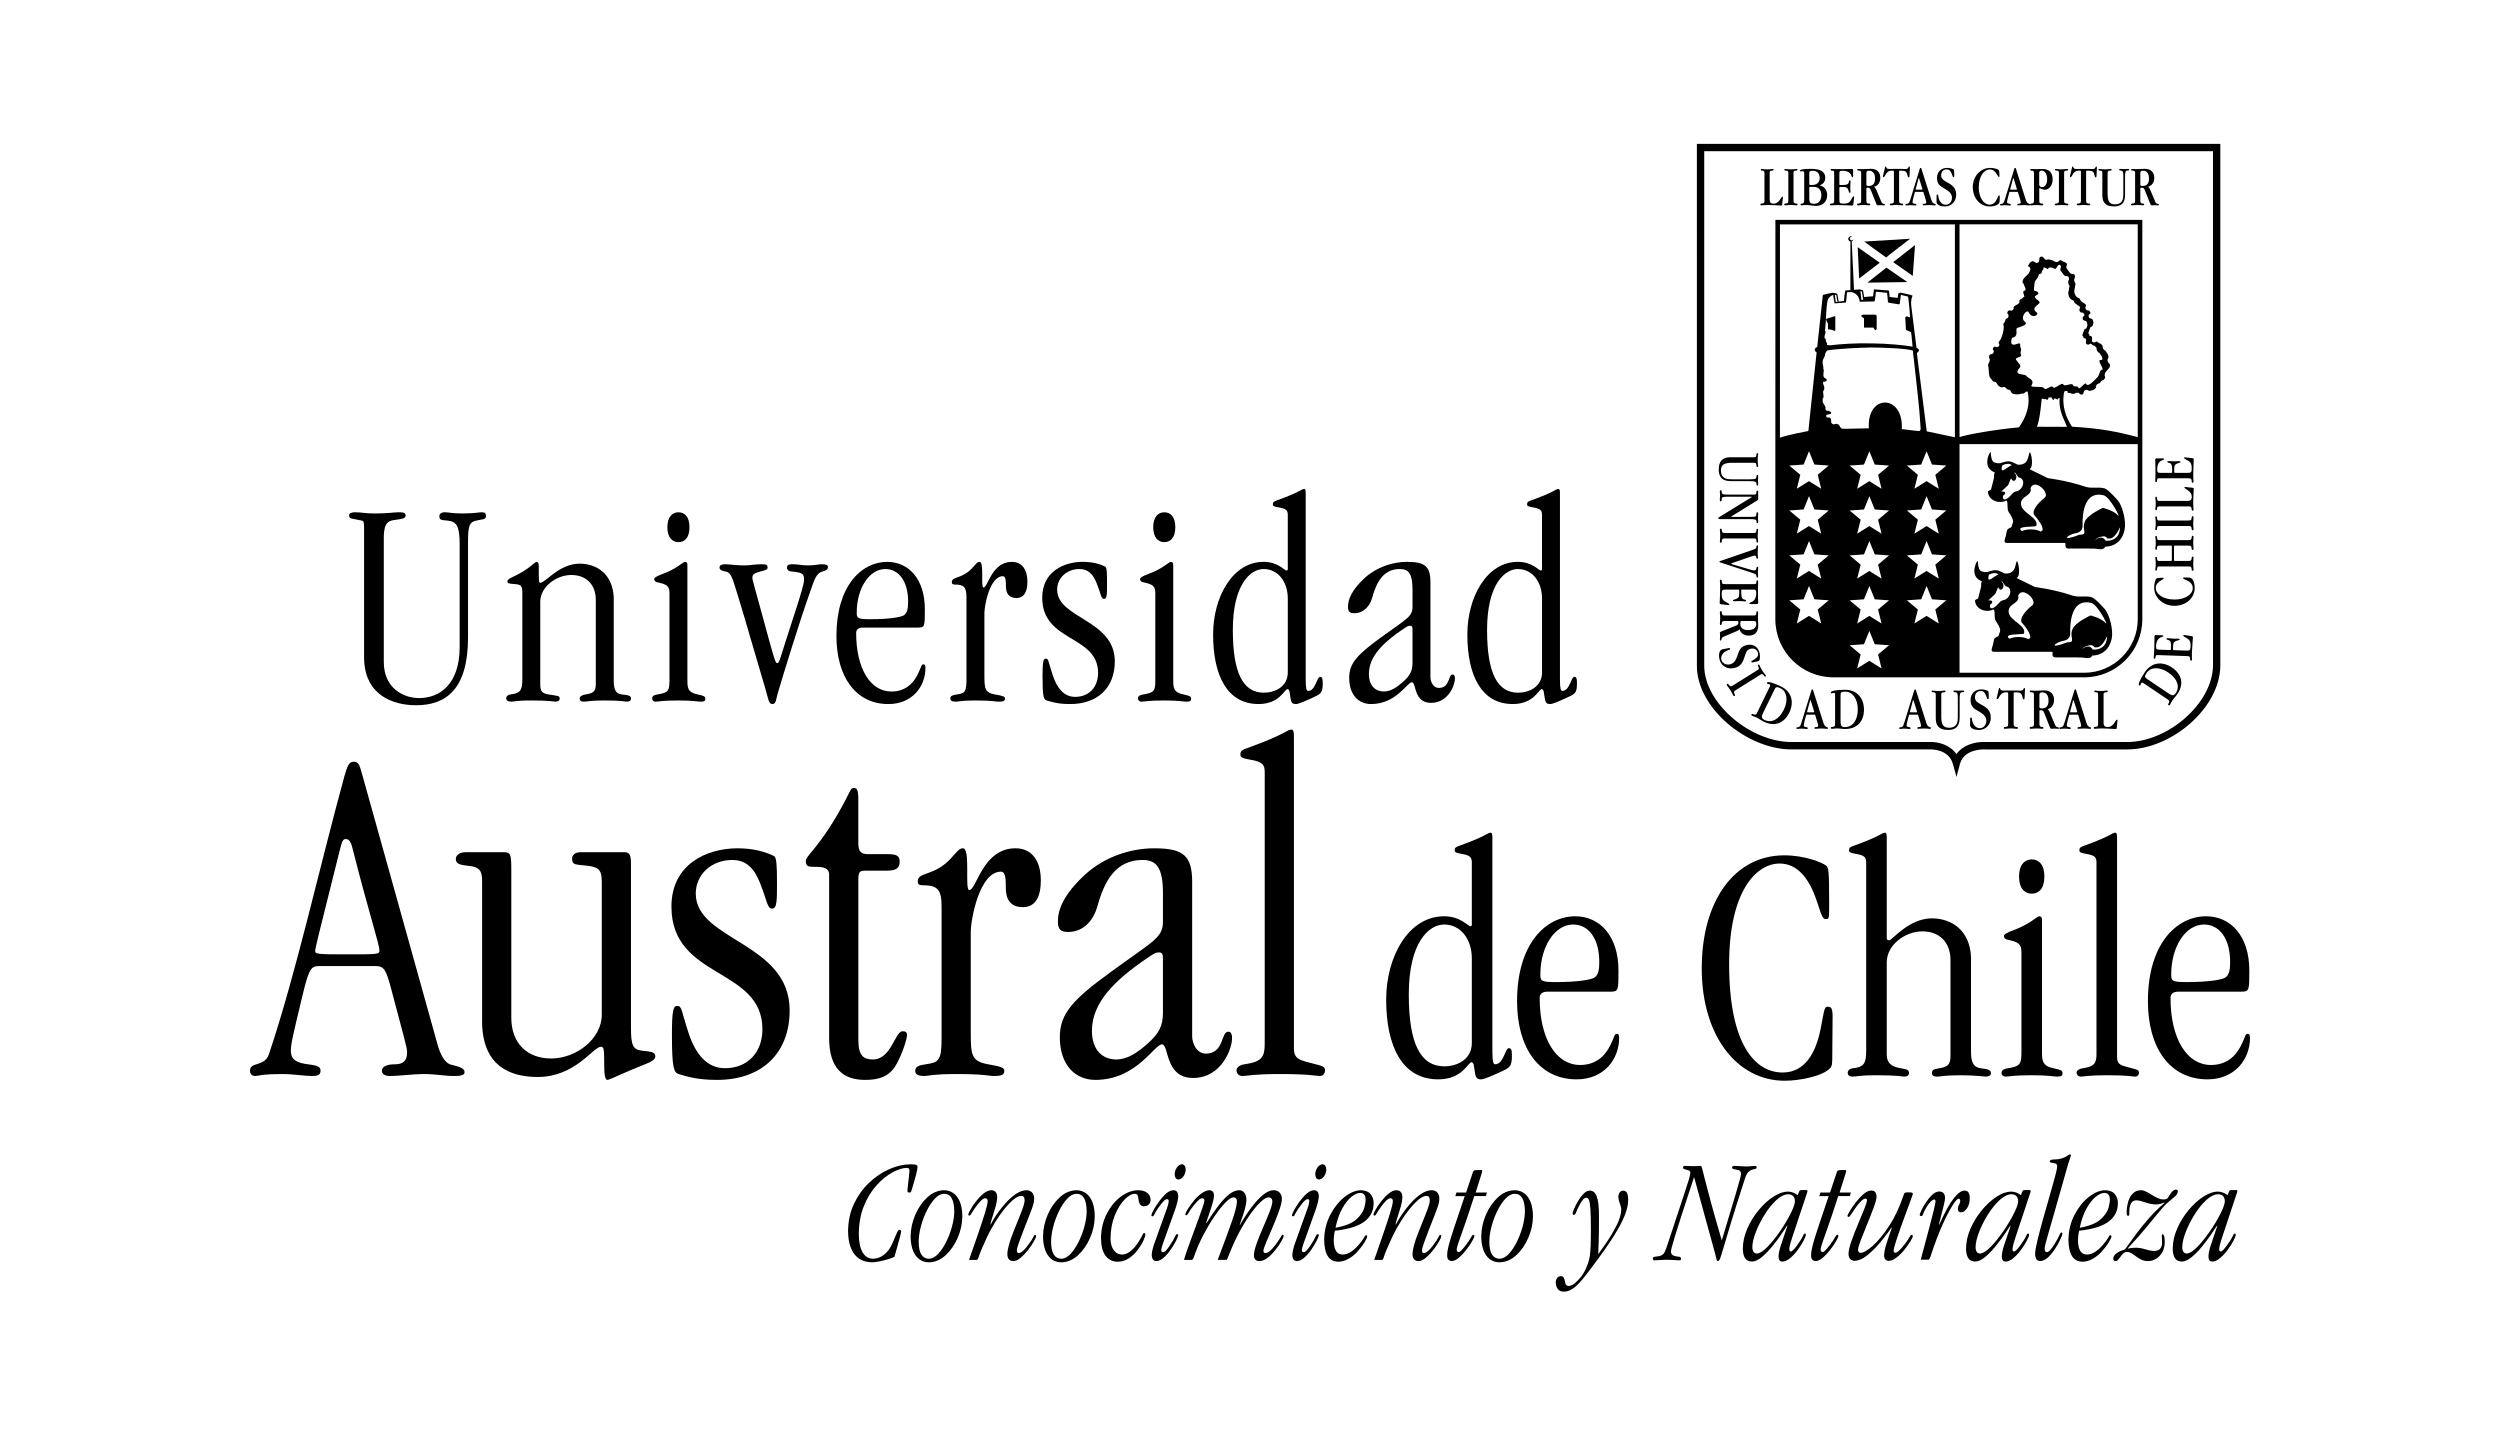 <?xml version="1.0" encoding="UTF-8"?>
<svg id="Layer_2" data-name="Layer 2" xmlns="http://www.w3.org/2000/svg" viewBox="0 0 2560 1470">
  <g id="Isotipos-UACh">
    <g id="Logo-UACh-Principal-Negro">
      <rect width="2560" height="1470" style="fill: none;"/>
      <g>
        <g>
          <g>
            <path d="M868.44,1260.28c.11-10.11,2.13-19.31,6.06-27.62,3.93-8.3,9.07-15.47,15.43-21.5,6.36-6.03,13.25-10.67,20.66-13.95,7.42-3.27,14.67-4.93,21.76-4.97,3.24,0,5.27,.26,6.1,.76,.83,.5,1.19,1.21,1.07,2.13,.07,2.31-1.75,9.58-5.49,21.81-.4,1.45-.75,2.52-1.05,3.22-.3,.7-.92,1.05-1.85,1.05-1.12,.05-1.78-.51-1.98-1.68,.03-.73,.21-2.57,.55-5.51,.34-2.94,.69-5.94,1.03-9,.34-3.06,.53-5.14,.55-6.23,.15-1.81-.76-2.77-2.75-2.9-4.43,.16-9.41,1.77-14.95,4.81-5.53,3.04-10.89,7.43-16.08,13.17-5.18,5.74-9.47,12.75-12.85,21.04-3.38,8.28-5.13,17.75-5.25,28.4,.03,8.27,1.3,14.6,3.81,18.99,2.51,4.38,6.07,6.6,10.68,6.64,4.24-.06,8.08-1.47,11.52-4.23,3.44-2.76,6.21-6.54,8.31-11.33,1.79-4.16,3.1-7.25,3.94-9.27,.84-2.02,1.49-3.33,1.94-3.94,.45-.61,.98-.89,1.6-.82,1.04,.1,1.55,.66,1.53,1.68,.03,.99-.64,3.89-1.98,8.69l-4.73,16.93c-.3,.5-1.82,1.22-4.58,2.15-2.75,.93-5.87,1.78-9.36,2.56-3.48,.78-6.47,1.19-8.95,1.24-8.24-.11-14.41-3.02-18.53-8.73-4.12-5.71-6.18-13.58-6.18-23.61Z" style="fill-rule: evenodd;"/>
            <path d="M932.49,1265.92c.08-7.45,1.65-14.75,4.72-21.92,3.07-7.16,7.16-13.11,12.28-17.84,5.12-4.74,10.79-7.19,17.02-7.37,5.99,.09,10.63,2.51,13.92,7.25,3.28,4.74,4.95,11.27,4.99,19.6-.08,7.4-1.65,14.67-4.72,21.81-3.07,7.14-7.16,13.07-12.28,17.81-5.12,4.73-10.79,7.19-17.02,7.37-5.99-.08-10.63-2.47-13.92-7.17-3.28-4.7-4.95-11.2-5-19.52Zm8.24,5.49c.03,6.07,.97,10.52,2.82,13.35,1.86,2.83,4.48,4.23,7.86,4.2,3.13-.11,6.21-1.76,9.24-4.97,3.03-3.21,5.79-7.32,8.28-12.35,2.49-5.03,4.48-10.32,5.97-15.89,1.49-5.57,2.25-10.77,2.29-15.61-.2-12-3.76-17.9-10.68-17.69-3.13,.11-6.21,1.77-9.24,4.99-3.03,3.22-5.79,7.35-8.28,12.4-2.49,5.05-4.48,10.36-5.97,15.95-1.49,5.58-2.25,10.79-2.29,15.63Z" style="fill-rule: evenodd;"/>
            <path d="M999.47,1290.17h-7.17l9.15-26.39c3.15-9.12,5.58-16.54,7.3-22.27,1.72-5.73,2.59-9.49,2.61-11.29,.1-2.06-.71-3.13-2.44-3.2-2.36-.05-5.87,3.25-10.52,9.92-2.28,3.33-3.67,5.48-4.15,6.46-.49,.98-1.04,1.42-1.64,1.32-.74,.03-1.09-.33-1.07-1.07,.04-.83,.8-2.53,2.25-5.11,1.46-2.57,3.36-5.38,5.7-8.41,2.34-3.03,4.86-5.66,7.56-7.87,2.7-2.21,5.31-3.37,7.83-3.48,2.2,.04,3.79,.72,4.79,2.04,.99,1.32,1.48,3.03,1.47,5.13-.06,2.66-.57,5.71-1.51,9.13-.95,3.42-1.97,6.79-3.07,10.11-1.1,3.32-1.91,6.16-2.43,8.52l.3,.3c1.37-2.77,3.36-6.11,5.96-10.01,2.6-3.9,5.59-7.77,8.97-11.61,3.38-3.84,6.94-7.04,10.66-9.61,3.72-2.57,7.4-3.9,11.02-4,2.4,.03,4.31,.78,5.74,2.25,1.43,1.47,2.16,3.52,2.19,6.14,.03,1.9-.24,3.88-.8,5.95-.56,2.07-1.61,5.05-3.14,8.94-1.53,3.88-3.73,9.5-6.59,16.83-2.25,5.85-3.88,10.22-4.91,13.11-1.02,2.89-1.67,4.91-1.93,6.06-.26,1.15-.37,2.03-.33,2.64,.08,1.65,.69,2.47,1.83,2.44,2.14,.18,5.19-2.31,9.15-7.47,3.1-4.13,5.02-7.04,5.76-8.71,.74-1.67,1.36-2.48,1.87-2.42,.74,.08,1.09,.53,1.07,1.37-.05,.94-.83,2.74-2.33,5.39s-3.45,5.52-5.83,8.6c-2.38,3.08-4.89,5.74-7.54,7.97-2.65,2.23-5.15,3.4-7.48,3.51-2.33-.06-3.96-.78-4.9-2.15-.94-1.38-1.39-3.05-1.35-5.02,.02-2.42,.55-5.55,1.6-9.4,1.05-3.85,2.5-8.09,4.35-12.72,3.03-7.53,5.4-13.45,7.11-17.77,1.72-4.32,2.92-7.62,3.62-9.91,.7-2.29,1.04-4.14,1.01-5.57-.13-2.87-1.25-4.3-3.36-4.27-3.56,.1-8.11,3.14-13.65,9.11-5.54,5.97-11.31,14.27-17.31,24.9-1.47,2.66-3.09,5.87-4.84,9.62-1.76,3.75-3.36,7.36-4.81,10.81-1.45,3.45-2.46,6.05-3.01,7.79-.41,1.41-.77,2.33-1.09,2.76-.31,.44-.87,.63-1.66,.59Z" style="fill-rule: evenodd;"/>
            <path d="M1068.08,1265.92c.08-7.45,1.65-14.75,4.72-21.92,3.07-7.16,7.16-13.11,12.28-17.84,5.12-4.74,10.79-7.19,17.02-7.37,5.99,.09,10.63,2.51,13.92,7.25,3.28,4.74,4.95,11.27,4.99,19.6-.08,7.4-1.65,14.67-4.72,21.81-3.07,7.14-7.16,13.07-12.28,17.81-5.12,4.73-10.79,7.19-17.02,7.37-5.99-.08-10.63-2.47-13.92-7.17-3.28-4.7-4.95-11.2-4.99-19.52Zm8.24,5.49c.03,6.07,.97,10.52,2.82,13.35,1.86,2.83,4.48,4.23,7.85,4.2,3.13-.11,6.21-1.76,9.24-4.97,3.03-3.21,5.79-7.32,8.28-12.35,2.49-5.03,4.48-10.32,5.97-15.89,1.49-5.57,2.25-10.77,2.29-15.61-.2-12-3.76-17.9-10.68-17.69-3.13,.11-6.21,1.77-9.24,4.99-3.03,3.22-5.79,7.35-8.28,12.4-2.49,5.05-4.48,10.36-5.97,15.95-1.49,5.58-2.25,10.79-2.29,15.63Z" style="fill-rule: evenodd;"/>
            <path d="M1127.4,1267.9c.14-9.15,2.09-17.42,5.85-24.8,3.76-7.38,8.53-13.25,14.29-17.61,5.76-4.36,11.71-6.6,17.85-6.7,4.14,.04,7.3,.95,9.5,2.75,2.19,1.79,3.3,4.23,3.32,7.32-.03,1.8-.66,3.31-1.89,4.52-1.23,1.21-2.89,1.84-4.98,1.89-1.4,.05-2.6-.51-3.62-1.68-1.02-1.17-1.69-3.25-2.02-6.25-.09-1.4-.37-2.56-.82-3.47-.45-.91-1.45-1.38-2.99-1.41-3.09,.07-6.54,2.03-10.34,5.89-3.8,3.86-7.11,9.2-9.93,16.03-2.82,6.83-4.3,14.72-4.44,23.69,.04,5.16,1.14,9.21,3.3,12.15,2.16,2.93,5.12,4.42,8.9,4.48,2.96-.12,5.89-1.44,8.81-3.97,2.92-2.52,5.47-5.52,7.67-9,2.29-3.71,3.66-6.17,4.14-7.38,.47-1.21,.98-1.8,1.51-1.77,.84-.1,1.3,.41,1.37,1.53,.02,1-.6,2.96-1.85,5.87-1.25,2.91-3.28,6.24-6.08,9.99-2.53,3.37-5.51,6.2-8.94,8.49-3.43,2.28-7.21,3.47-11.34,3.56-5.26,0-9.43-2.02-12.51-6.04-3.08-4.03-4.66-10.05-4.73-18.06Z" style="fill-rule: evenodd;"/>
            <path d="M1203.62,1237.7l-12.82,35.85c-.6,1.79-1.04,3.2-1.3,4.23-.26,1.03-.39,1.91-.38,2.63,0,1.14,.61,1.75,1.83,1.83,.93,.1,2.16-.71,3.68-2.42,1.52-1.71,3.7-4.92,6.54-9.63,1.21-2.14,2.03-3.74,2.46-4.81,.43-1.07,.98-1.6,1.66-1.6,.79,.05,1.2,.41,1.22,1.07-.04,.84-.74,2.63-2.09,5.37-1.35,2.74-3.14,5.74-5.35,8.99-2.21,3.25-4.62,6.07-7.24,8.44-2.61,2.38-5.2,3.62-7.75,3.74-1.67-.07-2.87-.73-3.62-2-.75-1.27-1.12-2.73-1.11-4.4,.15-3.48,1.37-8.26,3.66-14.34l10.22-28.52c1.35-3.58,2.28-6.26,2.78-8.05,.51-1.79,.75-3.17,.72-4.16,.05-1.27-.51-1.93-1.68-1.98-.72-.05-1.6,.36-2.65,1.24-1.05,.88-2.5,2.55-4.37,5.01-2.22,2.97-3.78,5.28-4.67,6.93-.89,1.65-1.5,2.79-1.85,3.44-.35,.64-.82,.95-1.41,.93-.66,.08-1.02-.23-1.07-.91,.03-1.06,.73-2.83,2.08-5.32,1.35-2.49,3.15-5.29,5.4-8.41,2.74-3.77,5.35-6.71,7.84-8.83,2.49-2.11,4.91-3.19,7.27-3.22,3.15,.05,4.78,2.09,4.88,6.1,0,1.27-.26,3.04-.76,5.32-.5,2.28-1.22,4.78-2.13,7.49Zm-.76-35.24c.07-2.63,.84-4.96,2.31-7,1.46-2.04,3.19-3.11,5.17-3.22,1.23,.04,2.17,.57,2.82,1.58,.65,1.01,.98,2.27,.99,3.76-.07,2.63-.84,4.96-2.31,7-1.46,2.04-3.19,3.11-5.17,3.22-1.23-.04-2.17-.57-2.82-1.58-.65-1.01-.98-2.27-.99-3.76Z" style="fill-rule: evenodd;"/>
            <path d="M1219.62,1290.17h-7.17c.44-1.94,1.42-5.07,2.93-9.39,1.51-4.32,3.27-9.19,5.28-14.62,2.01-5.42,3.97-10.75,5.9-15.99,1.93-5.24,3.53-9.75,4.8-13.52,1.28-3.77,1.94-6.17,1.98-7.19-.05-1.58-.86-2.39-2.44-2.44-.72-.05-1.65,.36-2.78,1.24-1.14,.88-2.75,2.55-4.84,5.01-3.12,3.87-5.15,6.7-6.08,8.49-.93,1.79-1.7,2.67-2.31,2.65-.74,.03-1.09-.33-1.07-1.07,.06-.87,.9-2.64,2.54-5.3,1.64-2.66,3.74-5.57,6.31-8.73,2.5-2.97,5.16-5.45,7.97-7.44,2.81-1.98,5.39-3.01,7.74-3.09,3.1,.2,4.68,1.93,4.73,5.19,.03,1.24-.18,2.83-.6,4.78-.43,1.95-1.23,4.76-2.4,8.44-1.17,3.68-2.87,8.73-5.08,15.15l.3,.3c3.27-5.12,6.75-10.26,10.43-15.42,3.68-5.16,7.47-9.49,11.38-12.98,3.9-3.5,7.82-5.32,11.75-5.46,2.18,0,3.96,.88,5.34,2.61,1.38,1.74,2.09,4.33,2.13,7.76-.04,1.9-.44,4.35-1.2,7.33-.77,2.98-1.67,6.04-2.73,9.19-1.05,3.15-2.03,5.93-2.93,8.34l.3,.3c1.3-2.4,3.19-5.54,5.68-9.41,2.49-3.87,5.35-7.8,8.56-11.79,3.21-3.99,6.55-7.34,10.02-10.07,3.47-2.73,6.82-4.15,10.06-4.27,2.83,.07,4.95,.96,6.39,2.67,1.43,1.71,2.15,3.82,2.15,6.33-.1,2.97-1.08,7.08-2.96,12.32-1.87,5.24-4.04,10.73-6.5,16.47-2.46,5.73-4.63,10.82-6.5,15.27-1.87,4.45-2.86,7.35-2.96,8.72-.13,1.7,.59,2.57,2.14,2.59,1.46-.03,3.08-.84,4.86-2.42,1.78-1.58,3.67-3.72,5.66-6.43,2.43-3.28,4.09-5.75,4.99-7.42,.9-1.66,1.58-2.5,2.02-2.5,.74,.13,1.09,.48,1.07,1.07-.02,.95-.82,2.83-2.38,5.66-1.57,2.83-3.77,5.98-6.61,9.44-2.94,3.59-5.71,6.29-8.31,8.1-2.6,1.81-5.22,2.72-7.86,2.73-1.76-.04-3.09-.61-3.98-1.7-.9-1.09-1.35-2.46-1.35-4.1,.1-3.31,1.08-7.54,2.96-12.67,1.87-5.13,4.04-10.5,6.5-16.13,2.46-5.62,4.63-10.82,6.5-15.61,1.87-4.79,2.86-8.49,2.95-11.12-.13-2.47-1.4-3.79-3.81-3.97-2.96,.14-6.8,2.83-11.52,8.06-4.72,5.23-9.63,12.18-14.74,20.84-5.11,8.66-9.73,18.19-13.86,28.6-1.02,2.68-1.73,4.45-2.12,5.34-.39,.88-.75,1.29-1.09,1.22h-8.85c6.42-16.9,11.31-30.16,14.64-39.78,3.34-9.62,5.02-16.24,5.03-19.87,.05-2.85-1.12-4.32-3.51-4.42-2.13,.1-4.93,1.94-8.38,5.49-3.46,3.56-7.15,8.22-11.07,13.97-3.92,5.76-7.65,11.99-11.18,18.69-3.53,6.7-6.44,13.25-8.72,19.65-.91,2.73-1.57,4.48-2,5.24-.43,.77-1.13,1.1-2.12,1.01Z" style="fill-rule: evenodd;"/>
            <path d="M1347.59,1237.7l-12.82,35.85c-.6,1.79-1.04,3.2-1.3,4.23-.26,1.03-.39,1.91-.38,2.63,0,1.14,.61,1.75,1.83,1.83,.93,.1,2.16-.71,3.68-2.42,1.52-1.71,3.7-4.92,6.54-9.63,1.21-2.14,2.03-3.74,2.46-4.81,.43-1.07,.98-1.6,1.66-1.6,.79,.05,1.2,.41,1.22,1.07-.04,.84-.74,2.63-2.09,5.37-1.35,2.74-3.14,5.74-5.35,8.99-2.21,3.25-4.62,6.07-7.24,8.44-2.61,2.38-5.19,3.62-7.75,3.74-1.67-.07-2.87-.73-3.62-2-.75-1.27-1.12-2.73-1.11-4.4,.15-3.48,1.37-8.26,3.66-14.34l10.22-28.52c1.35-3.58,2.28-6.26,2.78-8.05,.51-1.79,.75-3.17,.72-4.16,.05-1.27-.51-1.93-1.68-1.98-.72-.05-1.6,.36-2.65,1.24-1.05,.88-2.5,2.55-4.37,5.01-2.22,2.97-3.78,5.28-4.67,6.93-.89,1.65-1.51,2.79-1.85,3.44-.35,.64-.82,.95-1.41,.93-.66,.08-1.02-.23-1.07-.91,.03-1.06,.73-2.83,2.08-5.32,1.35-2.49,3.15-5.29,5.39-8.41,2.74-3.77,5.35-6.71,7.84-8.83,2.49-2.11,4.91-3.19,7.27-3.22,3.15,.05,4.78,2.09,4.88,6.1,0,1.27-.26,3.04-.76,5.32-.5,2.28-1.21,4.78-2.13,7.49Zm-.76-35.24c.07-2.63,.84-4.96,2.31-7,1.46-2.04,3.19-3.11,5.17-3.22,1.23,.04,2.17,.57,2.82,1.58,.65,1.01,.98,2.27,.99,3.76-.07,2.63-.84,4.96-2.31,7-1.46,2.04-3.19,3.11-5.17,3.22-1.23-.04-2.17-.57-2.82-1.58-.65-1.01-.98-2.27-.99-3.76Z" style="fill-rule: evenodd;"/>
            <path d="M1406.6,1231.6c.11,7.95-2.97,14.33-9.25,19.14-6.28,4.82-16.41,7.99-30.41,9.53-.79,3.03-1.2,6.28-1.22,9.76,.15,9.76,3.21,14.65,9.15,14.65,6.08-.03,12.53-4.55,19.37-13.58,1.65-2.33,2.7-3.96,3.14-4.9,.45-.94,.93-1.39,1.43-1.35,.71,0,1.12,.46,1.22,1.37-.04,.92-1.02,2.97-2.94,6.14-1.91,3.17-4.49,6.51-7.74,10.03-2.43,2.6-5.31,4.83-8.62,6.69-3.31,1.86-6.64,2.83-9.99,2.92-9.66,.15-14.59-7.32-14.8-22.42,.17-9.41,2.25-17.94,6.24-25.58,3.99-7.63,8.86-13.72,14.61-18.25,5.75-4.53,11.36-6.86,16.82-6.97,4.68,.17,8.02,1.58,10.03,4.23,2.01,2.65,2.99,5.51,2.94,8.58Zm-13.73-10.07c-2.72,0-5.74,1.35-9.04,4.03-3.3,2.68-6.43,6.67-9.38,11.97-2.95,5.29-5.25,11.86-6.9,19.69,9.89-1.76,17.03-4.64,21.41-8.64,4.38-4,7.09-8,8.12-12,1.03-4,1.46-6.88,1.28-8.64,0-1.87-.46-3.39-1.37-4.58-.91-1.18-2.29-1.79-4.12-1.83Z" style="fill-rule: evenodd;"/>
            <path d="M1414.37,1290.17h-7.17l9.15-26.39c3.15-9.12,5.58-16.54,7.3-22.27,1.72-5.73,2.59-9.49,2.61-11.29,.1-2.06-.71-3.13-2.44-3.2-2.36-.05-5.87,3.25-10.52,9.92-2.28,3.33-3.67,5.48-4.15,6.46-.49,.98-1.04,1.42-1.64,1.32-.74,.03-1.09-.33-1.07-1.07,.04-.83,.8-2.53,2.25-5.11,1.46-2.57,3.36-5.38,5.7-8.41,2.34-3.03,4.86-5.66,7.56-7.87,2.7-2.21,5.31-3.37,7.83-3.48,2.2,.04,3.79,.72,4.79,2.04,.99,1.32,1.48,3.03,1.47,5.13-.06,2.66-.57,5.71-1.51,9.13-.95,3.42-1.97,6.79-3.07,10.11-1.1,3.32-1.91,6.16-2.43,8.52l.31,.3c1.37-2.77,3.36-6.11,5.96-10.01,2.6-3.9,5.59-7.77,8.97-11.61,3.38-3.84,6.94-7.04,10.66-9.61,3.72-2.57,7.4-3.9,11.02-4,2.4,.03,4.31,.78,5.74,2.25,1.43,1.47,2.16,3.52,2.19,6.14,.03,1.9-.24,3.88-.8,5.95-.56,2.07-1.61,5.05-3.14,8.94-1.53,3.88-3.73,9.5-6.59,16.83-2.25,5.85-3.88,10.22-4.91,13.11-1.02,2.89-1.67,4.91-1.93,6.06-.26,1.15-.37,2.03-.33,2.64,.08,1.65,.69,2.47,1.83,2.44,2.14,.18,5.19-2.31,9.15-7.47,3.1-4.13,5.02-7.04,5.76-8.71,.74-1.67,1.36-2.48,1.87-2.42,.74,.08,1.09,.53,1.07,1.37-.05,.94-.83,2.74-2.33,5.39-1.51,2.65-3.45,5.52-5.83,8.6-2.38,3.08-4.89,5.74-7.54,7.97-2.65,2.23-5.15,3.4-7.48,3.51-2.33-.06-3.96-.78-4.9-2.15-.94-1.38-1.39-3.05-1.35-5.02,.02-2.42,.55-5.55,1.6-9.4,1.05-3.85,2.5-8.09,4.35-12.72,3.03-7.53,5.4-13.45,7.11-17.77,1.72-4.32,2.92-7.62,3.62-9.91,.7-2.29,1.04-4.14,1.01-5.57-.13-2.87-1.24-4.3-3.36-4.27-3.56,.1-8.11,3.14-13.65,9.11-5.54,5.97-11.31,14.27-17.31,24.9-1.47,2.66-3.09,5.87-4.84,9.62-1.75,3.75-3.36,7.36-4.81,10.81-1.45,3.45-2.46,6.05-3.01,7.79-.41,1.41-.77,2.33-1.09,2.76-.31,.44-.87,.63-1.66,.59Z" style="fill-rule: evenodd;"/>
            <path d="M1499.91,1224.81h-9.61l1.07-3.66h9.92l6.71-20.14c.29-1.32,.82-2.15,1.58-2.48,.77-.33,2.78-.47,6.04-.42,.96,0,1.56,.04,1.81,.15,.25,.11,.36,.31,.32,.61,.02,.53-.17,1.46-.55,2.79-.38,1.32-1.07,3.5-2.04,6.52-.98,3.02-2.35,7.34-4.11,12.96h11.59l-1.07,3.66h-11.9c-4.16,12.89-7.57,23.11-10.23,30.64-2.66,7.54-4.62,13.14-5.89,16.81-1.27,3.67-1.89,6.16-1.89,7.46,.2,1.65,.86,2.46,1.98,2.44,.79,.02,1.8-.63,3.01-1.92,1.21-1.3,2.9-3.35,5.07-6.16,2.39-3.27,3.98-5.69,4.77-7.26,.79-1.57,1.54-2.36,2.25-2.35,.66,.03,1.01,.43,1.07,1.22-.05,.84-.83,2.58-2.33,5.23-1.51,2.65-3.45,5.54-5.83,8.67-2.37,3.13-4.89,5.84-7.54,8.13-2.65,2.29-5.15,3.49-7.48,3.6-3.25-.15-4.83-2.14-4.73-5.95-.04-2.41,.45-5.66,1.48-9.74,1.03-4.08,2.86-10.08,5.48-18,2.62-7.93,6.3-18.87,11.04-32.82Z" style="fill-rule: evenodd;"/>
            <path d="M1516.82,1265.92c.08-7.45,1.65-14.75,4.72-21.92,3.07-7.16,7.16-13.11,12.27-17.84,5.12-4.74,10.79-7.19,17.02-7.37,5.99,.09,10.63,2.51,13.92,7.25,3.28,4.74,4.95,11.27,4.99,19.6-.08,7.4-1.65,14.67-4.72,21.81-3.07,7.14-7.16,13.07-12.28,17.81-5.12,4.73-10.79,7.19-17.02,7.37-5.99-.08-10.63-2.47-13.92-7.17-3.28-4.7-4.95-11.2-4.99-19.52Zm8.24,5.49c.02,6.07,.97,10.52,2.82,13.35,1.86,2.83,4.48,4.23,7.86,4.2,3.13-.11,6.21-1.76,9.24-4.97,3.03-3.21,5.79-7.32,8.28-12.35,2.49-5.03,4.48-10.32,5.97-15.89,1.49-5.57,2.25-10.77,2.29-15.61-.2-12-3.76-17.9-10.68-17.69-3.13,.11-6.21,1.77-9.24,4.99-3.03,3.22-5.79,7.35-8.28,12.4-2.49,5.05-4.48,10.36-5.96,15.95-1.49,5.58-2.25,10.79-2.29,15.63Z" style="fill-rule: evenodd;"/>
            <path d="M1636.55,1283.45l.46,.3c1.73-2.4,4.41-6.24,8.05-11.51,3.64-5.27,7.02-10.97,10.15-17.1,3.13-6.13,4.79-11.7,5-16.69-.13-1.81-.64-3.84-1.53-6.08-.89-2.25-1.4-4.39-1.52-6.43,.02-2.01,.47-3.63,1.35-4.84,.88-1.21,2.06-1.84,3.53-1.87,1.95,.03,3.31,.88,4.08,2.55,.77,1.67,1.14,3.97,1.11,6.9,.07,4.28-1.02,9.38-3.27,15.29-2.25,5.91-6.09,13.19-11.51,21.84-5.42,8.64-12.85,19.2-22.29,31.67-3.94,5.36-7.35,9.74-10.22,13.12-3.97,4.64-7.4,7.83-10.3,9.57-2.9,1.74-5.72,2.57-8.46,2.48-2.8-.07-4.86-1.03-6.16-2.88-1.3-1.85-1.94-4.14-1.92-6.88,.02-1.52,.48-2.9,1.37-4.14,.9-1.24,2.12-1.89,3.66-1.96,1.34-.04,2.36,.47,3.05,1.53,.69,1.06,1.25,2.94,1.68,5.64,.18,1.05,.62,1.8,1.3,2.25,.68,.44,1.42,.66,2.21,.65,2.17-.15,4.23-1.07,6.18-2.77,1.94-1.69,3.55-3.26,4.8-4.71,2.5-2.71,4.74-6.21,6.71-10.5,1.97-4.29,3.29-8.67,3.96-13.14,.38-2.86,.65-6.29,.82-10.32,.17-4.02,.25-8.87,.25-14.55,0-10.22-.17-17.8-.52-22.73-.35-4.93-.88-8.14-1.6-9.61-.72-1.47-1.64-2.13-2.76-1.98-1.18,0-2.32,.68-3.41,2.04-1.09,1.36-2.34,3.37-3.76,6.04-1.5,2.86-2.54,5.14-3.13,6.85-.58,1.7-1.32,2.57-2.21,2.61-.91,.08-1.37-.53-1.37-1.83,.03-.56,.53-2.02,1.52-4.37,.99-2.35,2.31-4.96,3.98-7.83,1.66-2.87,3.52-5.37,5.58-7.49,2.05-2.12,4.16-3.24,6.32-3.34,3.34-.11,5.78,1.86,7.32,5.91,1.55,4.05,2.31,10.83,2.29,20.33,0,5.53-.02,10.39-.06,14.59-.04,4.2-.12,8.15-.23,11.85-.11,3.7-.27,7.54-.47,11.54Z" style="fill-rule: evenodd;"/>
            <path d="M1756.23,1283.55l-21.36-77.79h-.3c-5.15,15.59-9.29,28.26-12.42,37.99-3.14,9.73-5.5,17.23-7.1,22.49-1.6,5.26-2.67,8.98-3.21,11.16-.54,2.18-.79,3.52-.75,4.02-.07,1.66,.49,2.92,1.68,3.78,1.19,.86,3.43,1.43,6.71,1.72,1.12,.05,1.78,.71,1.98,1.98,.05,1.17-.66,1.73-2.13,1.68-1.56-.03-3.36-.13-5.4-.3-2.04-.18-4.56-.28-7.57-.3-2.75,.03-5.03,.13-6.82,.3-1.8,.18-3.54,.28-5.23,.3-1.15,0-1.76-.61-1.83-1.83,.05-1.07,.71-1.68,1.98-1.83,3.03-.25,5.3-.72,6.8-1.42,1.51-.7,2.7-1.97,3.58-3.82,.88-1.85,1.89-4.63,3.04-8.33,7.3-22.36,12.95-39.46,16.95-51.29,4-11.84,6.03-18.79,6.08-20.86,.06-1.08-.22-1.82-.84-2.23-.62-.41-1.97-.88-4.04-1.43-1.7-.3-2.57-.91-2.59-1.83-.07-1.22,.54-1.83,1.83-1.83,2.62,.1,5.46,.2,8.54,.3,2.9-.1,5.49-.2,7.78-.3,.4-.14,.82,.59,1.28,2.19,.45,1.6,1.3,4.93,2.53,9.97,1.24,5.04,3.23,12.66,5.97,22.84,2.74,10.18,6.6,23.79,11.57,40.8h.3c6.29-20.61,11.1-36.64,14.45-48.09,3.35-11.45,5.04-17.8,5.07-19.03,.06-1.51-.29-2.65-1.03-3.43-.74-.78-2.23-1.32-4.46-1.6-2.52-.13-3.74-.79-3.66-1.98-.08-1.02,.69-1.58,2.29-1.68,3.74,.2,7.86,.41,12.35,.61,2.34-.03,4.1-.13,5.28-.3,1.18-.18,2.37-.28,3.57-.3,1.17,.03,1.73,.58,1.68,1.68-.03,.71-.42,1.16-1.16,1.34-.74,.18-1.62,.39-2.65,.65-1.8,.43-3.35,1.29-4.63,2.57-1.29,1.29-2.49,3.63-3.6,7.04-6.14,18.95-10.93,34.07-14.35,45.37-3.43,11.3-5.94,19.74-7.56,25.31-1.61,5.57-2.77,9.23-3.47,10.98-.7,1.75-1.39,2.55-2.08,2.39-.76,.06-1.26-.44-1.52-1.52-.26-1.08-.77-3.11-1.52-6.1Z" style="fill-rule: evenodd;"/>
            <path d="M1850.24,1221.99l-14.8,44.54c-1.4,4.3-2.3,7.33-2.69,9.1-.39,1.76-.56,3-.51,3.72,.1,1.55,.66,2.26,1.68,2.13,.67,.05,1.77-.77,3.3-2.44,1.53-1.67,3.58-4.47,6.16-8.39,1.77-2.85,2.84-4.82,3.22-5.91,.38-1.09,.88-1.62,1.51-1.56,.74,.03,1.09,.43,1.07,1.22-.05,1.18-.82,3.21-2.32,6.09-1.5,2.88-3.45,5.96-5.86,9.24-2.4,3.28-4.97,6.09-7.71,8.44-2.74,2.35-5.38,3.58-7.9,3.69-1.71-.04-2.83-.57-3.38-1.6-.54-1.03-.79-2.33-.74-3.89,0-2.56,.73-6.14,2.21-10.73,1.48-4.6,3.74-11.34,6.79-20.23l-.3-.3c-1.42,2.22-3.5,5.32-6.22,9.28-2.73,3.97-5.81,8.05-9.24,12.24-3.43,4.2-6.92,7.76-10.47,10.67-3.55,2.92-6.85,4.44-9.91,4.56-3.46-.06-5.92-1.31-7.36-3.76-1.44-2.44-2.14-5.72-2.1-9.82,.1-6.77,1.64-13.55,4.62-20.34,2.99-6.79,6.84-13.03,11.55-18.72,4.71-5.69,9.7-10.26,14.98-13.72,5.27-3.46,10.25-5.23,14.92-5.33,3.66,.08,7.02,1.3,10.07,3.66l1.52-3.66c.2-.6,.46-1,.78-1.22,.33-.22,.93-.32,1.81-.3h4.42c.97-.1,1.48,.25,1.53,1.07-.05,.61-.26,1.37-.61,2.29Zm-55.83,54.91c-.01,2.02,.36,3.63,1.11,4.84,.75,1.21,1.96,1.84,3.62,1.87,2.94-.2,6.55-2.5,10.84-6.91,4.29-4.41,8.57-9.73,12.84-15.97,4.27-6.24,7.85-12.21,10.72-17.92,2.88-5.7,4.38-9.95,4.49-12.74-.2-4.76-2.54-7.14-7.02-7.17-3.92,.15-7.99,2.21-12.22,6.16-4.22,3.95-8.18,8.88-11.86,14.77-3.68,5.9-6.67,11.83-8.97,17.81-2.3,5.97-3.48,11.06-3.55,15.26Z" style="fill-rule: evenodd;"/>
            <path d="M1872.58,1224.81h-9.61l1.07-3.66h9.92l6.71-20.14c.29-1.32,.82-2.15,1.58-2.48,.77-.33,2.78-.47,6.04-.42,.96,0,1.56,.04,1.81,.15,.25,.11,.36,.31,.32,.61,.02,.53-.17,1.46-.55,2.79-.38,1.32-1.07,3.5-2.04,6.52-.98,3.02-2.35,7.34-4.11,12.96h11.59l-1.07,3.66h-11.9c-4.16,12.89-7.57,23.11-10.23,30.64-2.66,7.54-4.62,13.14-5.89,16.81-1.27,3.67-1.89,6.16-1.88,7.46,.2,1.65,.86,2.46,1.98,2.44,.79,.02,1.8-.63,3.01-1.92,1.21-1.3,2.9-3.35,5.07-6.16,2.39-3.27,3.98-5.69,4.77-7.26,.79-1.57,1.54-2.36,2.25-2.35,.66,.03,1.02,.43,1.07,1.22-.05,.84-.83,2.58-2.33,5.23-1.51,2.65-3.45,5.54-5.83,8.67-2.37,3.13-4.89,5.84-7.54,8.13-2.65,2.29-5.15,3.49-7.48,3.6-3.25-.15-4.83-2.14-4.73-5.95-.04-2.41,.45-5.66,1.48-9.74,1.03-4.08,2.86-10.08,5.48-18,2.62-7.93,6.3-18.87,11.04-32.82Z" style="fill-rule: evenodd;"/>
            <path d="M1937.23,1257.22l-.3-.3c-3.03,4.55-6.71,9.45-11.05,14.69-4.34,5.24-8.83,9.75-13.49,13.54-4.66,3.78-8.99,5.76-12.98,5.94-4.25-.1-6.43-2.49-6.56-7.17,.1-3.16,1.08-7.43,2.96-12.82,1.87-5.39,4.04-11.02,6.5-16.88,2.46-5.87,4.63-11.09,6.5-15.68,1.87-4.59,2.86-7.66,2.96-9.22,.1-1.19-.41-1.86-1.52-1.98-1.33,.08-2.86,.98-4.59,2.71-1.73,1.72-3.45,3.77-5.17,6.14-2.51,3.55-4.24,6.1-5.21,7.65-.96,1.55-1.67,2.3-2.12,2.27-.91-.03-1.37-.43-1.37-1.22,.05-.58,.85-2.18,2.41-4.8,1.56-2.62,3.57-5.55,6.03-8.77,2.46-3.23,5.07-6.04,7.83-8.43,2.76-2.39,5.37-3.65,7.82-3.77,3.79-.2,5.67,2.03,5.64,6.71-.1,2.22-1.08,5.86-2.96,10.93-1.87,5.06-4.04,10.57-6.5,16.53-2.46,5.96-4.63,11.39-6.5,16.3-1.87,4.91-2.86,8.32-2.96,10.24,.18,2.16,1.19,3.18,3.05,3.05,2.62-.04,6.6-2.4,11.93-7.08,5.33-4.68,10.92-11.45,16.77-20.3,5.85-8.85,10.88-19.55,15.08-32.1,.23-1.04,.65-1.71,1.26-2.02,.61-.31,1.87-.45,3.78-.42,1.78,0,2.95,.12,3.51,.36,.56,.24,.81,.63,.76,1.16-.05,.49-.73,2.53-2.05,6.12-1.31,3.59-2.94,8-4.88,13.24-1.94,5.24-3.88,10.57-5.82,15.99-1.94,5.43-3.57,10.22-4.88,14.38-1.31,4.16-1.99,6.95-2.05,8.39,.1,1.45,.66,2.21,1.68,2.29,.75,.06,1.93-.59,3.55-1.96,1.62-1.37,3.79-3.81,6.52-7.34,2.39-3.24,3.94-5.57,4.65-6.96,.71-1.39,1.35-2.07,1.91-2.04,.84-.08,1.3,.38,1.37,1.37-.05,.72-.84,2.38-2.38,4.96-1.54,2.59-3.55,5.43-6.03,8.54-2.48,3.11-5.15,5.8-8,8.08-2.86,2.28-5.62,3.48-8.3,3.59-1.6-.05-2.79-.6-3.57-1.64-.78-1.04-1.17-2.28-1.16-3.7,.05-3.13,.82-7.08,2.31-11.86,1.48-4.77,3.36-10.33,5.63-16.66Z" style="fill-rule: evenodd;"/>
            <path d="M1974.31,1289.91h-7.47c.96-3.68,2.27-8.55,3.9-14.61,1.64-6.07,3.31-12.32,5.02-18.77,1.71-6.45,3.15-12.09,4.33-16.91,1.18-4.83,1.79-7.84,1.85-9.04,.15-1.45-.3-2.21-1.37-2.29-2.09,.15-4.78,2.9-8.08,8.24-1.94,3.43-3.06,5.76-3.36,6.98-.3,1.22-.96,1.79-1.98,1.72-.84,0-1.3-.46-1.37-1.37,.03-.64,.63-2.18,1.79-4.62,1.16-2.44,2.71-5.13,4.64-8.08,1.93-2.95,4.05-5.51,6.38-7.68,2.33-2.17,4.67-3.31,7.03-3.42,4.01,.05,6.05,2.24,6.1,6.56,.02,1.45-.47,4.2-1.47,8.26-.99,4.06-2.59,10.36-4.79,18.89l.31,.31c5.77-12.87,10.78-21.95,15.05-27.25,4.26-5.3,7.94-7.86,11.04-7.68,1.82,.03,3.14,.73,3.97,2.12,.83,1.38,1.23,3.27,1.22,5.66-.13,4.47-1.12,8-2.97,10.56-1.85,2.57-3.76,3.88-5.72,3.93-2.24,.15-3.41-1.07-3.51-3.66,.1-1.66,.51-3.03,1.22-4.08,.71-1.05,1.12-2.34,1.22-3.85,.08-1.5-.54-2.31-1.83-2.44-1.09,.04-3.1,2.33-6.02,6.88-2.93,4.55-6.33,11.11-10.23,19.69-3.89,8.58-7.83,18.94-11.82,31.08-.65,2.07-1.18,3.42-1.58,4.04-.4,.62-.89,.9-1.47,.84Z" style="fill-rule: evenodd;"/>
            <path d="M2078.82,1221.99l-14.8,44.54c-1.4,4.3-2.3,7.33-2.69,9.1-.39,1.76-.56,3-.51,3.72,.1,1.55,.66,2.26,1.68,2.13,.67,.05,1.77-.77,3.3-2.44,1.53-1.67,3.58-4.47,6.16-8.39,1.77-2.85,2.84-4.82,3.22-5.91,.38-1.09,.88-1.62,1.51-1.56,.74,.03,1.09,.43,1.07,1.22-.05,1.18-.82,3.21-2.33,6.09-1.5,2.88-3.45,5.96-5.86,9.24-2.4,3.28-4.97,6.09-7.71,8.44-2.74,2.35-5.38,3.58-7.9,3.69-1.71-.04-2.83-.57-3.38-1.6-.54-1.03-.79-2.33-.74-3.89,0-2.56,.73-6.14,2.21-10.73,1.48-4.6,3.74-11.34,6.79-20.23l-.3-.3c-1.42,2.22-3.5,5.32-6.22,9.28-2.73,3.97-5.81,8.05-9.24,12.24-3.43,4.2-6.92,7.76-10.47,10.67-3.55,2.92-6.85,4.44-9.91,4.56-3.46-.06-5.92-1.31-7.36-3.76-1.44-2.44-2.14-5.72-2.1-9.82,.1-6.77,1.64-13.55,4.62-20.34,2.99-6.79,6.84-13.03,11.55-18.72,4.71-5.69,9.7-10.26,14.98-13.72,5.27-3.46,10.25-5.23,14.92-5.33,3.66,.08,7.02,1.3,10.07,3.66l1.52-3.66c.2-.6,.46-1,.78-1.22,.33-.22,.93-.32,1.81-.3h4.42c.97-.1,1.48,.25,1.53,1.07-.05,.61-.26,1.37-.61,2.29Zm-55.83,54.91c-.01,2.02,.36,3.63,1.11,4.84,.75,1.21,1.96,1.84,3.62,1.87,2.94-.2,6.55-2.5,10.84-6.91,4.29-4.41,8.57-9.73,12.84-15.97,4.27-6.24,7.85-12.21,10.73-17.92,2.88-5.7,4.38-9.95,4.49-12.74-.2-4.76-2.54-7.14-7.01-7.17-3.92,.15-8,2.21-12.22,6.16-4.22,3.95-8.18,8.88-11.86,14.77-3.68,5.9-6.67,11.83-8.97,17.81-2.3,5.97-3.48,11.06-3.55,15.26Z" style="fill-rule: evenodd;"/>
            <path d="M2083.99,1283.54c.06-2.69,.84-7.16,2.35-13.42,1.51-6.26,3.37-13.36,5.6-21.29,2.23-7.93,4.45-15.76,6.68-23.47,2.23-7.71,4.09-14.37,5.6-19.97,1.51-5.6,2.29-9.19,2.35-10.79,.05-1-.2-1.82-.75-2.46-.54-.64-1.67-1.04-3.37-1.2-1.41-.14-2.36-.36-2.84-.65-.48-.29-.7-.74-.67-1.33,.3-1.09,1.83-1.65,4.58-1.68,3.44-.07,6.27-.51,8.49-1.35,2.22-.83,3.93-1.66,5.14-2.5,1.2-.83,2-1.28,2.39-1.34,.74-.05,1.09,.36,1.07,1.22-.03,.4-.35,1.36-.93,2.88-.59,1.52-1.24,3.51-1.96,5.97-4.49,15.91-8.21,29.03-11.16,39.35-2.95,10.32-5.29,18.49-7.02,24.5-1.73,6.01-3.01,10.5-3.84,13.48-.83,2.97-1.36,5.06-1.6,6.27-.24,1.21-.35,2.17-.32,2.89-.03,2.31,.64,3.48,1.98,3.51,1,.09,2.13-.51,3.39-1.81,1.26-1.3,3.08-3.85,5.45-7.65,2.04-3.45,3.45-6.08,4.21-7.91,.77-1.83,1.45-2.75,2.04-2.76,.74,.07,1.09,.53,1.07,1.37-.03,.74-.7,2.53-2,5.39-1.3,2.86-3.04,6.02-5.22,9.48-2.18,3.46-4.6,6.47-7.25,9.02-2.66,2.55-5.36,3.89-8.1,4.02-2.09-.05-3.51-.79-4.27-2.23-.76-1.44-1.11-3.29-1.07-5.55Z" style="fill-rule: evenodd;"/>
            <path d="M2168.71,1231.6c.11,7.95-2.97,14.33-9.25,19.14-6.28,4.82-16.41,7.99-30.41,9.53-.79,3.03-1.2,6.28-1.22,9.76,.15,9.76,3.21,14.65,9.15,14.65,6.08-.03,12.53-4.55,19.37-13.58,1.65-2.33,2.7-3.96,3.14-4.9,.45-.94,.93-1.39,1.43-1.35,.71,0,1.12,.46,1.22,1.37-.04,.92-1.02,2.97-2.94,6.14-1.91,3.17-4.49,6.51-7.74,10.03-2.43,2.6-5.31,4.83-8.62,6.69-3.31,1.86-6.64,2.83-9.99,2.92-9.66,.15-14.59-7.32-14.8-22.42,.17-9.41,2.25-17.94,6.24-25.58,3.99-7.63,8.86-13.72,14.61-18.25,5.75-4.53,11.36-6.86,16.82-6.97,4.68,.17,8.02,1.58,10.03,4.23,2.01,2.65,2.99,5.51,2.94,8.58Zm-13.73-10.07c-2.72,0-5.74,1.35-9.04,4.03-3.3,2.68-6.43,6.67-9.38,11.97-2.95,5.29-5.25,11.86-6.9,19.69,9.89-1.76,17.03-4.64,21.41-8.64,4.38-4,7.09-8,8.12-12,1.03-4,1.46-6.88,1.28-8.64,0-1.87-.46-3.39-1.37-4.58-.91-1.18-2.29-1.79-4.12-1.83Z" style="fill-rule: evenodd;"/>
            <path d="M2192.46,1218.76c1.61,.04,3.31,.53,5.13,1.45,1.81,.92,3.72,2.01,5.7,3.28,1.92,1.2,3.88,2.27,5.87,3.22,2,.95,3.95,1.45,5.87,1.51,2.33,.04,3.81-.34,4.44-1.12,.63-.78,1.54-2.19,2.73-4.21,.76-1.2,1.64-2.27,2.63-3.22,.99-.95,2.1-1.45,3.32-1.51,.41-.02,.84,.09,1.28,.32,.44,.23,.67,.68,.71,1.36-.14,2.13-1.38,4.12-3.72,5.97-2.33,1.85-4.91,4.03-7.72,6.54-2.82,2.77-5.89,6.21-9.24,10.34-3.34,4.13-7.44,9.11-12.29,14.95-4.85,5.84-10.94,12.71-18.29,20.62l.3,.3c1.12-.3,2.43-.53,3.95-.69,1.52-.15,2.95-.23,4.29-.23,3.26,.14,6.39,.7,9.4,1.68,3.01,.98,6.03,1.54,9.06,1.68,5.59-.1,8.29-3.26,8.09-9.46-.1-3.07-.2-5.16-.3-6.25-.03-.91,.33-1.37,1.07-1.37,.35-.07,.76,.45,1.22,1.56,.46,1.11,.72,3.24,.76,6.37-.14,5.89-1.88,10.59-5.2,14.11-3.33,3.52-7.39,5.33-12.18,5.41-2.42-.04-4.59-.53-6.52-1.45-1.93-.92-3.72-2.01-5.38-3.28-1.66-1.26-3.26-2.36-4.8-3.28-1.55-.92-3.15-1.4-4.8-1.45-1.29,.04-2.45,.53-3.47,1.45-1.02,.92-1.95,2.02-2.78,3.28-.9,1.2-1.74,2.27-2.52,3.22-.78,.95-1.62,1.45-2.52,1.51-1.7-.03-2.57-.89-2.59-2.59,.12-2.16,1.32-4.02,3.6-5.61,2.28-1.58,4.89-2.76,7.84-3.54,.41-.11,1.72-1.74,3.93-4.89,2.21-3.15,5.15-7.2,8.83-12.14,3.68-4.94,7.93-10.14,12.75-15.6,4.82-5.46,10.05-10.55,15.68-15.27l-.3-.31c-2.54,1.12-5.39,1.78-8.54,1.98-3.92-.18-7.56-.89-10.93-2.13-3.37-1.25-6.28-1.96-8.75-2.14-4.91-.18-7.45,3.54-7.63,11.13,.03,2-.03,3.3-.15,3.91-.13,.61-.48,.88-1.07,.82-1.04-.05-1.55-1.02-1.52-2.9-.03-3.46,.4-6.97,1.29-10.53,.89-3.56,2.42-6.56,4.58-9,2.17-2.44,5.14-3.71,8.92-3.81Z" style="fill-rule: evenodd;"/>
            <path d="M2290.44,1221.99l-14.8,44.54c-1.4,4.3-2.3,7.33-2.69,9.1-.39,1.76-.56,3-.51,3.72,.1,1.55,.66,2.26,1.68,2.13,.67,.05,1.77-.77,3.3-2.44,1.53-1.67,3.58-4.47,6.16-8.39,1.77-2.85,2.84-4.82,3.22-5.91,.38-1.09,.88-1.62,1.51-1.56,.74,.03,1.09,.43,1.07,1.22-.05,1.18-.82,3.21-2.32,6.09-1.5,2.88-3.45,5.96-5.86,9.24-2.4,3.28-4.97,6.09-7.71,8.44-2.74,2.35-5.38,3.58-7.9,3.69-1.71-.04-2.83-.57-3.37-1.6-.54-1.03-.79-2.33-.74-3.89,0-2.56,.73-6.14,2.21-10.73,1.48-4.6,3.74-11.34,6.79-20.23l-.3-.3c-1.42,2.22-3.5,5.32-6.22,9.28-2.73,3.97-5.8,8.05-9.24,12.24-3.43,4.2-6.92,7.76-10.47,10.67-3.55,2.92-6.85,4.44-9.91,4.56-3.46-.06-5.92-1.31-7.36-3.76-1.44-2.44-2.14-5.72-2.1-9.82,.1-6.77,1.64-13.55,4.62-20.34,2.99-6.79,6.84-13.03,11.55-18.72,4.71-5.69,9.7-10.26,14.98-13.72,5.27-3.46,10.25-5.23,14.92-5.33,3.66,.08,7.01,1.3,10.07,3.66l1.52-3.66c.19-.6,.46-1,.78-1.22,.33-.22,.93-.32,1.81-.3h4.42c.97-.1,1.48,.25,1.53,1.07-.05,.61-.26,1.37-.61,2.29Zm-55.83,54.91c-.01,2.02,.36,3.63,1.11,4.84,.75,1.21,1.96,1.84,3.62,1.87,2.93-.2,6.55-2.5,10.84-6.91,4.29-4.41,8.57-9.73,12.84-15.97,4.27-6.24,7.85-12.21,10.73-17.92,2.88-5.7,4.38-9.95,4.49-12.74-.2-4.76-2.54-7.14-7.02-7.17-3.92,.15-8,2.21-12.22,6.16-4.22,3.95-8.18,8.88-11.86,14.77-3.68,5.9-6.67,11.83-8.97,17.81-2.3,5.97-3.48,11.06-3.55,15.26Z" style="fill-rule: evenodd;"/>
          </g>
          <g>
            <path d="M384.53,989.23c8.97,0,10.96,3.98,16.44,24.91,11.46,43.84,15.94,58.29,15.94,63.27,0,10.46-5.98,12.45-12.95,12.45-7.97,0-12.95,2.49-12.95,6.48s3.99,5.48,8.48,5.48c9.46,0,22.42-1.99,35.37-1.99,11.46,0,19.43,1.99,30.38,1.99,7.47,0,10.47-1,10.47-3.98,0-4.99-8.48-5.98-14.95-7.97-5.48-1.99-9.97-10.46-12.46-19.43-35.87-129.03-53.3-190.81-77.72-278.49-2.49-8.97-3.48-11.96-8.47-11.96s-6.48,4.98-9.46,14.94c-25.91,94.66-49.32,201.27-77.22,284.47-4.49,13.45-19.43,7.47-19.43,16.94,0,3.49,1.99,5.48,5.48,5.48,2.99,0,5.48-1.99,27.9-1.99,11.46,0,21.92,1.99,30.39,1.99,5.48,0,8.47-1,8.47-5.48,0-5.48-6.48-5.48-15.94-6.97-12.46-1.99-14.45-7.47-14.45-13.46,0-6.97,1.99-15.44,12.95-60.78,5.98-24.41,8.47-25.91,16.44-25.91h57.29Zm-30.38-130.03c2.99,0,4.98,1.99,6.97,9.97,16.44,65.26,27.4,97.65,27.4,104.12,0,3.98-1,3.98-35.87,3.98-28.39,0-29.89-.49-29.89-3.49,0-2.49,3.49-16.94,23.92-98.14,3.49-13.95,3.98-16.44,7.47-16.44Z" style="fill-rule: evenodd;"/>
            <path d="M523.58,892.08c0-17.43-.49-19.42-7.97-19.42h-38.37c-7.47,0-10.46,3.48-10.46,6.97,0,4.48,2.99,5.98,12.95,6.98,10.96,1,13.95,4.98,13.95,14.95v147.46c1.5,42.84,28.89,53.81,56.79,53.81,38.86,0,56.79-30.89,64.77-30.89,2.99,0,3.49,1,3.49,19.43,0,13.45,1.99,14.44,3.48,14.44,1.99,0,16.44-7.47,39.36-16.44,6.48-2.49,9.46-4.99,9.46-7.47,0-3.99-2.49-4.99-13.46-5.98-9.46-1-11.46-5.48-11.46-23.41v-168.39c0-10.46-2.49-11.46-7.47-11.46h-44.34c-5.98,0-8.47,3.48-8.47,6.48,0,6.97,3.49,5.98,16.44,7.47,12.45,1.49,13.95,5.98,13.95,17.43v135.02c0,24.9-26.41,44.84-51.81,44.84-23.92,0-40.85-14.95-40.85-41.85v-149.96Z" style="fill-rule: evenodd;"/>
            <path d="M687.56,928.45c0,74.73,93.16,61.77,93.16,125.54,0,23.41-14.94,39.86-38.36,39.86-18.43,0-29.89-14.45-36.87-34.88-7.97-23.92-6.97-28.89-11.95-28.89-3.99,0-5.48,3.98-5.48,29.4,0,34.38,1.99,38.85,6.97,40.35,8.47,2.49,18.43,5.98,39.35,5.98,44.84,0,74.23-26.4,74.23-71.24,0-69.75-96.15-71.24-96.15-119.57,0-19.43,15.94-34.38,37.36-34.38,15.45,0,22.92,9.97,28.4,23.41,7.47,18.94,7.47,26.41,12.45,26.41s4.98-8.47,4.98-25.91c0-18.93-.49-26.41-2.99-27.9-8.96-4.48-21.42-7.97-37.36-7.97-31.88,0-67.76,16.44-67.76,59.79Z" style="fill-rule: evenodd;"/>
            <path d="M878.92,900.55c0-7.47,1.49-8.97,6.48-8.97h22.42c10.46,0,13.45-2.99,13.45-9.46,0-5.98-3.49-7.47-12.45-7.47h-19.93c-7.47,0-9.96-2.99-9.96-10.96v-44.34c0-10.96-1.5-12.45-4.48-12.45-3.49,0-3.49,2.49-8.47,11.96-25.41,48.33-40.85,56.79-40.85,62.77s3.48,5.98,7.97,5.98c7.47,0,15.94,0,15.94,7.97v167.39c0,31.39,14.45,42.84,36.87,42.84,13.46,0,24.41-2.99,31.39-14.95,6.48-10.95,11.46-26.9,11.46-30.89,0-2.99-1.49-3.98-4.48-3.98-7.97,0-11.46,28.89-30.38,28.89-8.97,0-14.95-2.99-14.95-19.93v-164.4Z" style="fill-rule: evenodd;"/>
            <path d="M964.16,1062.96c0,22.92-2.49,24.91-16.44,26.9-6.48,1-9.97,1.99-10.46,5.98-.5,4.48,2.99,5.97,9.46,5.97,3.49,0,8.97-1.99,31.88-1.99,29.9,0,34.38,1.99,38.37,1.99,8.96,0,11.46-1,11.46-5.48,0-3.49-5.48-4.48-16.44-6.48-16.94-2.99-17.93-8.96-17.93-31.88v-103.63c0-12.95,8.97-61.77,30.89-61.77,4.99,0,4.99,8.47,4.99,16.44,0,10.96,3.98,19.92,17.43,19.92s18.43-11.46,18.43-27.4c0-20.43-9.46-32.89-25.91-32.89-33.87,0-39.86,42.84-47.33,42.84-4.98,0,1.5-42.84-6.48-42.84-3.98,0-5.98,3.49-12.95,10.96-16.94,17.93-33.37,12.95-33.37,22.92,0,2.99,1.49,3.98,4.98,3.98,14.44,0,19.43,3.49,19.43,21.42v135.01Z" style="fill-rule: evenodd;"/>
            <path d="M1220.77,903.04c0-26.9-8.96-34.38-38.85-34.38-23.92,0-50.32,8.47-70.25,26.41-22.42,20.43-28.39,36.37-28.39,48.33,0,7.97,2.49,10.95,10.46,10.95,16.94,0,26.4-13.45,29.89-25.9,7.47-27.4,19.43-47.83,46.33-47.83,14.44,0,20.92,7.97,20.92,34.38v28.4c0,16.94-8.96,19.43-53.3,51.81-38.36,27.9-52.31,42.35-52.31,66.76,0,28.89,15.94,43.84,36.37,43.84,42.34,0,60.28-36.37,68.25-36.37,7.47,0,2.49,34.38,31.89,34.38s39.85-30.38,39.85-40.35c0-5.48-1.49-6.98-3.98-6.98-7.47,0-3.98,22.42-22.92,22.42-8.96,0-13.95-9.96-13.95-17.93v-157.93Zm-29.89,133.52c0,13.95-3.98,21.42-14.95,31.39-10.96,9.96-21.42,16.94-32.88,16.94-13.95,0-24.91-9.46-24.91-29.4,0-28.89,23.41-51.81,56.3-74.23,7.97-5.47,9.46-5.98,12.45-5.98s3.98,1.5,3.98,6.48v54.8Z" style="fill-rule: evenodd;"/>
            <path d="M1295.06,1068.94c0,13.45-2.99,18.43-20.92,20.92-3.98,.5-7.97,2.99-7.97,5.98,0,4.48,3.49,5.97,5.98,5.97,4.98,0,10.96-1.99,38.36-1.99,30.89,0,36.87,1.99,40.85,1.99,3.49,0,5.48-2.49,5.48-5.97,0-3.99-3.98-4.48-9.46-5.98-16.44-4.48-22.42-4.48-22.42-16.94v-318.84c0-5.98-1-6.97-2.49-6.97-4.98,0-4.98,4.48-45.34,18.93-5.48,1.99-6.97,2.99-6.97,6.48s2.49,3.98,10.46,5.48c11.96,1.99,14.44,4.98,14.44,12.45v278.49Z" style="fill-rule: evenodd;"/>
          </g>
          <g>
            <path d="M1507.14,946.7c0,1.05-.35,1.76-1.41,1.76-2.8,0-9.82-10.18-27.01-10.18-36.48,0-59.28,41.4-59.28,85.25,0,48.76,16.83,81.73,53.32,81.73,24.91,0,30.52-17.54,34.03-17.54,1.4,0,2.46,2.1,2.46,3.86l1.4,8.41c.7,3.86,2.46,5.26,5.61,5.26,1.75,0,3.51,0,17.54-6.31,12.28-5.61,14.38-5.96,14.38-18.24,0-5.61-.7-7.36-3.16-7.36-3.85,0-5.26,16.49-14.03,16.49-1.76,0-2.8-2.46-2.8-13.33v-218.89c0-4.21-.7-4.91-1.76-4.91-3.51,0-3.51,3.15-31.92,13.33-3.86,1.4-4.91,2.1-4.91,4.56s1.75,2.8,7.37,3.86c8.42,1.4,10.18,3.51,10.18,8.77v63.49Zm0,121.38c0,16.83-15.08,23.85-28.06,23.85-24.56,0-36.48-23.15-36.48-73.66,0-54.02,21.05-71.56,36.13-71.56,16.84,0,28.42,14.74,28.42,34.73v86.65Z" style="fill-rule: evenodd;"/>
            <path d="M1648.89,1015.46c8.42,0,8.42-1.05,8.42-21.75,0-35.08-18.94-55.43-44.2-55.43-30.17,0-59.64,28.06-59.64,87,0,47.71,22.45,79.98,61.04,79.98,27.71,0,43.5-20.35,43.5-42.44,0-3.51-1.05-4.21-2.46-4.21-2.45,0-2.45,3.51-6.66,11.93-5.96,11.93-15.78,20-30.87,20-24.55,0-41.39-26.66-41.39-68.75,0-3.51,2.1-6.32,8.07-6.32h64.19Zm-71.56-17.54c0-28.76,14.73-51.21,33.67-51.21,15.44,0,26.66,14.03,26.66,38.24,0,9.47-1.4,13.33-4.56,15.79-3.16,2.45-16.84,4.91-40.34,4.91-14.73,0-15.43-1.4-15.43-7.72Z" style="fill-rule: evenodd;"/>
            <path d="M1770.64,987.39c0-76.47,28.76-103.13,51.57-103.13,17.54,0,30.17,13.68,38.59,39.64,5.26,16.14,5.96,17.19,9.12,17.19s3.15-.7,3.15-16.49c0-34.37-.7-36.13-3.15-38.23-3.86-3.16-21.75-10.52-42.8-10.52-50.86,0-84.54,46.31-84.54,115.76s36.48,115.06,84.89,115.06c16.13,0,37.18-4.91,44.2-10.88,3.51-2.46,4.56-4.21,4.56-10.88l.35-44.2c0-9.47-2.1-9.82-5.26-9.82-3.51,0-3.51,4.91-7.02,22.8-4.91,24.2-15.78,44.55-38.94,44.55-27.36,0-54.72-27.36-54.72-110.85Z" style="fill-rule: evenodd;"/>
            <path d="M1932.05,985.29c0-17.54,18.6-31.57,36.48-31.57,16.84,0,28.76,10.52,28.76,29.47v98.22c0,8.77-2.8,11.22-12.28,12.63-4.21,.7-6.66,1.4-6.66,4.56,0,2.81,1.4,3.86,5.26,3.86s6.32-1.4,24.2-1.4c14.03,0,24.55,1.4,25.96,1.4,2.45,0,4.91-1.05,4.91-3.51,0-3.16-2.46-4.21-9.47-4.91-7.72-.7-10.88-5.26-10.88-16.49v-97.17c-1.05-28.06-20.35-39.99-39.99-39.99-23.86,0-40.69,22.45-43.85,22.45-1.76,0-2.46-.7-2.46-2.46v-102.78c0-4.21-.7-4.91-1.76-4.91-3.51,0-3.51,3.15-31.92,13.33-3.86,1.4-4.91,2.1-4.91,4.56s1.76,2.8,7.36,3.86c8.42,1.4,10.18,3.51,10.18,8.77v192.58c0,13.68-2.46,16.84-14.03,18.24-3.16,.35-4.91,2.46-4.91,4.21,0,2.8,1.76,4.21,4.56,4.21,4.91,0,7.72-1.4,23.85-1.4,23.5,0,27.36,1.4,29.47,1.4,2.81,0,4.91-1.05,4.91-3.51,0-2.81-1.05-3.86-7.72-4.91-11.57-1.75-15.08-6.31-15.08-14.38v-94.36Z" style="fill-rule: evenodd;"/>
            <path d="M2069.95,1077.9c0,12.27-1.75,14.03-14.38,16.13-4.56,.7-5.96,2.46-5.96,4.56,0,2.46,1.76,3.86,4.21,3.86,3.16,0,7.37-1.4,26.31-1.4s22.1,1.4,26.66,1.4c4.21,0,5.26-1.05,5.26-3.51,0-2.81-2.1-3.51-8.77-4.91-12.27-2.45-12.27-8.07-12.27-17.89v-134.35c0-2.46-1.05-3.51-2.81-3.51-2.45,0-9.47,8.07-25.95,14.03-7.72,2.8-10.18,4.56-10.18,6.31s1.4,3.16,3.16,3.51c12.28,2.45,14.73,4.91,14.73,12.98v102.78Zm-2.45-180.31c0,12.63,6.31,17.54,12.97,17.54,7.02,0,12.98-4.91,12.98-17.54s-5.96-17.54-12.98-17.54-12.97,5.26-12.97,17.54Z" style="fill-rule: evenodd;"/>
            <path d="M2146.81,1079.3c0,9.47-2.1,12.98-14.73,14.73-2.8,.35-5.62,2.1-5.62,4.21,0,3.16,2.46,4.21,4.21,4.21,3.51,0,7.72-1.4,27.01-1.4,21.75,0,25.96,1.4,28.76,1.4,2.46,0,3.86-1.76,3.86-4.21,0-2.81-2.8-3.16-6.66-4.21-11.58-3.16-15.78-3.16-15.78-11.93v-224.5c0-4.21-.7-4.91-1.76-4.91-3.51,0-3.51,3.15-31.92,13.33-3.86,1.4-4.91,2.1-4.91,4.56s1.75,2.8,7.37,3.86c8.42,1.4,10.17,3.51,10.17,8.77v196.09Z" style="fill-rule: evenodd;"/>
            <path d="M2294.88,1015.46c8.42,0,8.42-1.05,8.42-21.75,0-35.08-18.94-55.43-44.2-55.43-30.17,0-59.64,28.06-59.64,87,0,47.71,22.45,79.98,61.04,79.98,27.71,0,43.5-20.35,43.5-42.44,0-3.51-1.05-4.21-2.46-4.21-2.45,0-2.45,3.51-6.66,11.93-5.96,11.93-15.78,20-30.87,20-24.55,0-41.39-26.66-41.39-68.75,0-3.51,2.1-6.32,8.07-6.32h64.19Zm-71.56-17.54c0-28.76,14.73-51.21,33.67-51.21,15.44,0,26.66,14.03,26.66,38.24,0,9.47-1.4,13.33-4.56,15.79-3.16,2.45-16.84,4.91-40.34,4.91-14.73,0-15.43-1.4-15.43-7.72Z" style="fill-rule: evenodd;"/>
          </g>
          <g>
            <path d="M479.27,554.24c0-16.82,1.83-19.57,8.26-21.11,6.73-1.53,10.09-.91,10.09-4.59,0-2.75-.91-3.98-3.98-3.98-3.67,0-7.03,1.22-20.49,1.22-10.4,0-13.77-1.22-17.75-1.22-3.67,0-5.5,1.84-5.5,3.98,0,3.98,2.14,3.98,8.56,4.59,8.87,.92,12.23,5.2,12.23,24.17v105.22c0,38.23-20.49,52.31-41.6,52.31-15.6,0-36.09-9.79-36.09-37.01v-126.94c0-17.74,6.12-17.74,12.85-18.66,6.42-.92,9.48-1.53,9.48-4.28,0-3.06-2.45-3.37-7.34-3.37s-10.4,1.22-24.16,1.22c-11.01,0-12.23-1.22-20.8-1.22-2.45,0-5.51,.92-5.51,2.75,0,4.59,1.53,3.06,13.15,5.81,2.45,.61,2.14,3.98,2.14,11.93v127.86c0,38.54,29.06,49.25,53.22,49.25,30.89,0,53.22-16.52,53.22-69.44v-98.49Z" style="fill-rule: evenodd;"/>
            <path d="M553.22,616.33c0-15.29,16.21-27.53,31.81-27.53,14.68,0,25.08,9.18,25.08,25.69v85.65c0,7.95-2.45,9.79-10.71,11.01-3.67,.61-5.81,2.14-5.81,3.98,0,2.45,1.22,3.37,4.59,3.37s5.51-1.22,21.11-1.22c17.13,0,21.41,1.22,22.64,1.22,2.14,0,4.28-.91,4.28-3.06,0-2.75-2.14-3.67-9.18-4.28-6.12-.61-8.56-4.28-8.56-14.38v-84.73c-.92-24.47-17.74-34.87-34.87-34.87-21.11,0-34.87,19.57-40.38,19.57-1.53,0-1.53-.92-1.53-17.74,0-2.14-.91-3.67-2.14-3.67-2.14,0-7.95,7.95-24.17,15.29-3.98,1.83-5.81,3.06-5.81,4.59,0,2.14,1.22,2.45,6.12,2.75,7.95,.61,9.18,1.22,9.18,9.79v87.48c0,11.93-2.14,14.68-12.23,15.91-2.75,.31-4.28,2.14-4.28,3.67,0,2.45,1.53,3.67,5.51,3.67,2.75,0,5.2-1.22,19.27-1.22,20.49,0,23.86,1.22,25.69,1.22,2.45,0,4.28-.91,4.28-3.06,0-3.06-1.53-2.75-11.32-4.28-7.34-1.22-8.56-3.67-8.56-10.7v-84.12Z" style="fill-rule: evenodd;"/>
            <path d="M685.53,697.09c0,10.7-1.53,12.23-12.54,14.07-3.98,.61-5.2,2.14-5.2,3.98,0,2.14,1.53,3.37,3.67,3.37,2.75,0,6.42-1.22,22.94-1.22s19.27,1.22,23.25,1.22c3.67,0,4.59-.91,4.59-3.06,0-2.45-1.83-3.06-7.65-4.28-10.7-2.14-10.7-7.03-10.7-15.6v-117.15c0-2.14-.92-3.06-2.45-3.06-2.14,0-8.26,7.04-22.63,12.24-6.73,2.45-8.87,3.98-8.87,5.5s1.22,2.75,2.75,3.06c10.71,2.14,12.84,4.28,12.84,11.32v89.62Zm-2.14-157.22c0,11.01,5.5,15.29,11.31,15.29,6.12,0,11.32-4.28,11.32-15.29s-5.2-15.29-11.32-15.29-11.31,4.59-11.31,15.29Z" style="fill-rule: evenodd;"/>
            <path d="M795.82,679.04c-1.83,0-2.75-3.06-14.38-45.88-10.1-37.32-11.01-39.15-11.01-41.6,0-3.06,1.53-4.59,8.56-6.43,4.59-1.22,7.03-1.83,7.03-3.67,0-2.75-.61-3.67-6.42-3.67-6.43,0-11.32,1.22-17.44,1.22-7.34,0-15.91-1.22-19.27-1.22-3.06,0-6.11,.61-6.11,3.36,0,2.45,2.45,3.37,5.81,3.98,6.42,1.23,7.03,5.82,13.46,26.31,6.73,21.72,17.74,60.56,27.53,93.29,3.37,11.32,3.37,16.21,7.34,16.21s3.67-4.89,5.5-11.01c6.42-21.72,22.03-72.49,32.12-100.94,5.2-14.68,6.73-22.02,14.07-23.86,4.59-1.22,5.2-2.75,5.2-4.59s-1.83-2.75-6.42-2.75c-3.06,0-7.34,1.22-13.76,1.22s-10.71-1.22-15.6-1.22c-4.59,0-6.11,.61-6.11,3.67,0,2.14,2.14,3.67,3.98,3.67,11.62,1.23,13.46,1.84,13.46,8.87,0,3.37-3.06,14.38-12.54,43.13-12.84,39.15-12.54,41.9-14.99,41.9Z" style="fill-rule: evenodd;"/>
            <path d="M939.7,642.64c7.34,0,7.34-.91,7.34-18.96,0-30.59-16.52-48.33-38.54-48.33-26.31,0-52,24.47-52,75.86,0,41.6,19.58,69.74,53.23,69.74,24.16,0,37.93-17.74,37.93-37.01,0-3.06-.91-3.67-2.14-3.67-2.14,0-2.14,3.06-5.81,10.4-5.2,10.4-13.76,17.44-26.92,17.44-21.41,0-36.09-23.25-36.09-59.95,0-3.06,1.83-5.51,7.03-5.51h55.98Zm-62.4-15.29c0-25.08,12.84-44.66,29.36-44.66,13.46,0,23.25,12.24,23.25,33.34,0,8.26-1.22,11.62-3.98,13.76-2.75,2.14-14.68,4.28-35.18,4.28-12.84,0-13.46-1.22-13.46-6.73Z" style="fill-rule: evenodd;"/>
            <path d="M989.69,694.64c0,14.07-1.53,15.29-10.1,16.52-3.98,.61-6.12,1.22-6.42,3.67-.31,2.75,1.83,3.67,5.81,3.67,2.14,0,5.51-1.22,19.57-1.22,18.36,0,21.11,1.22,23.56,1.22,5.5,0,7.03-.61,7.03-3.37,0-2.14-3.37-2.75-10.1-3.98-10.4-1.83-11.01-5.5-11.01-19.57v-63.63c0-7.95,5.51-37.93,18.96-37.93,3.06,0,3.06,5.2,3.06,10.1,0,6.73,2.45,12.23,10.7,12.23s11.32-7.03,11.32-16.82c0-12.54-5.81-20.19-15.91-20.19-20.8,0-24.47,26.31-29.06,26.31-3.06,0,.92-26.31-3.98-26.31-2.45,0-3.67,2.14-7.95,6.73-10.4,11.01-20.49,7.95-20.49,14.07,0,1.83,.91,2.45,3.06,2.45,8.87,0,11.93,2.14,11.93,13.15v82.89Z" style="fill-rule: evenodd;"/>
            <path d="M1067.24,612.05c0,45.88,57.2,37.93,57.2,77.08,0,14.38-9.18,24.47-23.55,24.47-11.32,0-18.35-8.87-22.64-21.41-4.89-14.68-4.28-17.74-7.34-17.74-2.45,0-3.37,2.45-3.37,18.05,0,21.11,1.22,23.85,4.28,24.77,5.2,1.53,11.32,3.67,24.16,3.67,27.53,0,45.58-16.21,45.58-43.74,0-42.82-59.03-43.74-59.03-73.41,0-11.93,9.79-21.11,22.94-21.11,9.48,0,14.07,6.12,17.44,14.38,4.59,11.63,4.59,16.21,7.64,16.21s3.06-5.2,3.06-15.91c0-11.62-.3-16.21-1.83-17.13-5.5-2.75-13.15-4.9-22.94-4.9-19.57,0-41.6,10.1-41.6,36.71Z" style="fill-rule: evenodd;"/>
            <path d="M1183.03,697.09c0,10.7-1.53,12.23-12.54,14.07-3.98,.61-5.2,2.14-5.2,3.98,0,2.14,1.53,3.37,3.67,3.37,2.75,0,6.42-1.22,22.94-1.22s19.27,1.22,23.25,1.22c3.67,0,4.59-.91,4.59-3.06,0-2.45-1.83-3.06-7.65-4.28-10.7-2.14-10.7-7.03-10.7-15.6v-117.15c0-2.14-.92-3.06-2.45-3.06-2.14,0-8.26,7.04-22.63,12.24-6.73,2.45-8.87,3.98-8.87,5.5s1.22,2.75,2.75,3.06c10.71,2.14,12.84,4.28,12.84,11.32v89.62Zm-2.14-157.22c0,11.01,5.5,15.29,11.31,15.29,6.12,0,11.32-4.28,11.32-15.29s-5.2-15.29-11.32-15.29-11.31,4.59-11.31,15.29Z" style="fill-rule: evenodd;"/>
            <path d="M1318.7,582.68c0,.92-.31,1.53-1.23,1.53-2.45,0-8.56-8.87-23.55-8.87-31.81,0-51.69,36.1-51.69,74.33,0,42.51,14.68,71.27,46.49,71.27,21.72,0,26.61-15.29,29.67-15.29,1.22,0,2.14,1.83,2.14,3.37l1.22,7.34c.61,3.37,2.14,4.59,4.9,4.59,1.53,0,3.06,0,15.29-5.5,10.71-4.9,12.54-5.2,12.54-15.91,0-4.9-.61-6.42-2.75-6.42-3.36,0-4.59,14.38-12.23,14.38-1.53,0-2.45-2.14-2.45-11.63v-190.87c0-3.67-.61-4.28-1.53-4.28-3.06,0-3.06,2.75-27.84,11.62-3.37,1.22-4.28,1.83-4.28,3.98s1.53,2.45,6.42,3.37c7.34,1.22,8.87,3.06,8.87,7.64v55.36Zm0,105.84c0,14.68-13.15,20.8-24.47,20.8-21.41,0-31.81-20.19-31.81-64.23,0-47.11,18.35-62.4,31.5-62.4,14.68,0,24.78,12.85,24.78,30.28v75.56Z" style="fill-rule: evenodd;"/>
            <path d="M1464.77,596.45c0-16.52-5.5-21.11-23.85-21.11-14.68,0-30.89,5.2-43.13,16.21-13.76,12.54-17.43,22.33-17.43,29.67,0,4.89,1.53,6.73,6.42,6.73,10.4,0,16.21-8.26,18.35-15.9,4.59-16.83,11.93-29.37,28.45-29.37,8.87,0,12.84,4.9,12.84,21.11v17.44c0,10.4-5.5,11.93-32.73,31.81-23.55,17.13-32.12,26-32.12,40.99,0,17.74,9.79,26.92,22.33,26.92,26,0,37.01-22.33,41.9-22.33,4.59,0,1.53,21.11,19.58,21.11s24.47-18.66,24.47-24.77c0-3.37-.91-4.28-2.45-4.28-4.59,0-2.45,13.76-14.07,13.76-5.5,0-8.56-6.11-8.56-11.01v-96.96Zm-18.35,81.98c0,8.56-2.45,13.15-9.18,19.27-6.73,6.11-13.15,10.4-20.19,10.4-8.56,0-15.29-5.81-15.29-18.05,0-17.74,14.38-31.81,34.57-45.58,4.89-3.36,5.81-3.67,7.64-3.67s2.45,.92,2.45,3.98v33.65Z" style="fill-rule: evenodd;"/>
            <path d="M1579.04,582.68c0,.92-.31,1.53-1.23,1.53-2.45,0-8.56-8.87-23.55-8.87-31.81,0-51.69,36.1-51.69,74.33,0,42.51,14.68,71.27,46.49,71.27,21.72,0,26.61-15.29,29.67-15.29,1.22,0,2.14,1.83,2.14,3.37l1.22,7.34c.61,3.37,2.14,4.59,4.9,4.59,1.53,0,3.06,0,15.29-5.5,10.71-4.9,12.54-5.2,12.54-15.91,0-4.9-.61-6.42-2.75-6.42-3.36,0-4.59,14.38-12.23,14.38-1.53,0-2.45-2.14-2.45-11.63v-190.87c0-3.67-.61-4.28-1.53-4.28-3.06,0-3.06,2.75-27.84,11.62-3.37,1.22-4.28,1.83-4.28,3.98s1.53,2.45,6.42,3.37c7.34,1.22,8.87,3.06,8.87,7.64v55.36Zm0,105.84c0,14.68-13.15,20.8-24.47,20.8-21.41,0-31.81-20.19-31.81-64.23,0-47.11,18.35-62.4,31.5-62.4,14.68,0,24.78,12.85,24.78,30.28v75.56Z" style="fill-rule: evenodd;"/>
          </g>
        </g>
        <g>
          <polygon points="1912.2 289.41 1931.71 274.05 1953.1 288.83 1912.2 289.41" style="fill-rule: evenodd;"/>
          <polygon points="1938.6 268.46 1960.99 250.95 1958.69 282.52 1938.6 268.46" style="fill-rule: evenodd;"/>
          <polygon points="1924.83 269.03 1903.76 285.19 1902.3 253.1 1924.83 269.03" style="fill-rule: evenodd;"/>
          <path d="M1931.57,263.58c0,.43-22.67-16.22-22.67-16.22l47.07-2.87s-24.4,18.66-24.4,19.09Z" style="fill-rule: evenodd;"/>
          <path d="M1864.9,500.46l-12.48-7.79-12.48,7.79,3.56-14.28-11.27-9.46,14.68-1.03,5.52-13.64,5.52,13.64,14.68,1.03-11.27,9.46,3.56,14.28Zm0,45.99l-12.48-7.79-12.48,7.79,3.56-14.28-11.27-9.46,14.68-1.03,5.52-13.64,5.52,13.64,14.68,1.03-11.27,9.46,3.56,14.28Zm0,45.99l-12.48-7.8-12.48,7.79,3.56-14.28-11.27-9.46,14.68-1.03,5.52-13.64,5.52,13.64,14.68,1.03-11.27,9.46,3.56,14.28Zm0,45.99l-12.48-7.79-12.48,7.79,3.56-14.28-11.27-9.46,14.68-1.03,5.52-13.64,5.52,13.64,14.68,1.03-11.27,9.46,3.56,14.28Zm120.4-137.96l-12.48-7.79-12.48,7.79,3.56-14.28-11.27-9.46,14.68-1.03,5.52-13.64,5.52,13.64,14.68,1.03-11.27,9.46,3.56,14.28Zm0,45.99l-12.48-7.79-12.48,7.79,3.56-14.28-11.27-9.46,14.68-1.03,5.52-13.64,5.52,13.64,14.68,1.03-11.27,9.46,3.56,14.28Zm0,45.99l-12.48-7.8-12.48,7.79,3.56-14.28-11.27-9.46,14.68-1.03,5.52-13.64,5.52,13.64,14.68,1.03-11.27,9.46,3.56,14.28Zm0,45.99l-12.48-7.79-12.48,7.79,3.56-14.28-11.27-9.46,14.68-1.03,5.52-13.64,5.52,13.64,14.68,1.03-11.27,9.46,3.56,14.28Zm-58.6-137.96l-12.48-7.79-12.48,7.79,3.56-14.28-11.27-9.46,14.68-1.03,5.52-13.64,5.52,13.64,14.68,1.03-11.27,9.46,3.56,14.28Zm0,45.99l-12.48-7.79-12.48,7.79,3.56-14.28-11.27-9.46,14.68-1.03,5.52-13.64,5.52,13.64,14.68,1.03-11.27,9.46,3.56,14.28Zm0,45.99l-12.48-7.8-12.48,7.79,3.56-14.28-11.27-9.46,14.68-1.03,5.52-13.64,5.52,13.64,14.68,1.03-11.27,9.46,3.56,14.28Zm0,45.99l-12.48-7.79-12.48,7.79,3.56-14.28-11.27-9.46,14.68-1.03,5.52-13.64,5.52,13.64,14.68,1.03-11.27,9.46,3.56,14.28Zm0,45.99l-12.48-7.79-12.48,7.79,3.56-14.28-11.27-9.46,14.68-1.03,5.52-13.64,5.52,13.64,14.68,1.03-11.27,9.46,3.56,14.28Zm272.91-493.3c1.24,.89,1.78,2.19,2.43,3.73l3.43,8.17c1.36,3.2,2.01,4.97,2.78,5.27,1.3,.53,2.49,.47,2.49,1.36,0,.53-.3,.59-1.01,.59-1.01,0-2.25-.18-3.61-.18-.89,0-1.72,.18-2.6,.18-1.18,0-1.3-.65-1.84-1.95l-5.33-13.44c-.83-2.07-1.48-2.66-3.32-2.66h-.59c-.47,0-.77,.36-.77,.83v11.66c0,2.31,.06,3.73,2.6,3.73,.95,0,1.3,.3,1.3,1.01,0,.47-.47,.83-1.18,.83-.59,0-2.31-.36-5.39-.36s-4.91,.36-5.62,.36c-.83,0-1.24-.36-1.24-.95,0-1.12,1.18-.71,2.31-1.01,1.89-.47,1.89-1.07,1.89-3.61v-27.11c0-1.89-.12-2.37-1.3-2.72-1.54-.41-2.78,.12-2.78-1.07,0-.77,.53-.83,1.6-.83,.47,0,1.84,.24,3.91,.24,2.96,0,5.8-.36,8.47-.36,6.33,0,9.71,3.67,9.71,9.18,0,4.74-2.43,8.23-6.33,9.12Zm-7.93-2.13c0,1.24,.71,1.36,2.72,1.36,4.03,0,6.16-2.6,6.16-7.52s-2.07-8.05-5.92-8.05c-2.72,0-2.96,1.01-2.96,2.96v11.25Zm-33.5-11.43v20.66c0,7.22,1.42,11.01,7.7,11.01,3.14,0,5.51-1.12,6.93-3.14,1.42-2.13,1.48-4.97,1.48-9.06v-14.33c0-4.5-.06-6.81-1.07-7.64-1.07-.83-3.2,0-3.2-1.3,0-.53,.36-.83,1.01-.83,.71,0,2.01,.18,4.03,.18,2.13,0,3.49-.18,4.08-.18,.83,0,1.24,.24,1.24,.83,0,.71-.53,.83-1.72,.83-2.49,0-2.6,2.01-2.6,7.93v14.56c0,4.08-.06,7.16-1.6,9.83-1.66,2.84-4.97,4.44-9.53,4.44-5.03,0-8.41-1.3-10.42-4.26-1.6-2.31-1.72-5.15-1.72-8.76v-20.78c0-1.95-.06-2.37-1.3-2.72-1.54-.47-2.72,.12-2.72-1.07,0-.47,.36-.83,.89-.83,.59,0,2.49,.47,5.86,.47s5.27-.47,5.86-.47,.89,.36,.89,.83c0,1.24-1.36,.65-2.78,1.07-1.18,.36-1.3,.83-1.3,2.72Zm-10.97-5.45l-.36,7.81c-.06,1.3-.24,1.66-.83,1.66-1.07,0-1.01-1.66-1.72-3.97-1.07-2.55-2.78-2.9-6.39-2.9h-.95c-.47,0-.77,.53-.77,.95v29.01c0,2.49,.06,3.02,1.6,3.55,1.36,.47,2.6-.12,2.6,1.18,0,.47-.41,.83-1.24,.83-1.24,0-3.14-.41-5.62-.41s-4.38,.41-5.62,.41c-.83,0-1.24-.36-1.24-.95,0-1.18,1.3-.65,2.6-1.07,1.54-.47,1.6-1.01,1.6-3.55v-28.83c0-.47-.3-1.12-.77-1.12h-1.66c-2.43,0-3.85,.95-5.33,2.84-1.42,2.37-1.95,3.79-2.9,3.79-.41,0-.65-.06-.65-.83,0-.06,.12-.53,.24-1.01l1.48-6.04c.41-1.78,.41-3.02,1.18-3.02,.71,0,.65,1.95,1.36,2.01,.41,.41,1.36,.53,2.78,.53,1.12,0,2.55-.06,4.26-.06h7.28c1.95,0,3.49,.12,4.62,.12,.89,0,1.54-.06,1.89-.3,1.07-.65,1.3-2.37,1.89-2.37,.47,0,.65,.71,.65,1.07v.65Zm-33.55,5.45v27.11c0,2.49,.06,3.08,1.6,3.55,1.36,.41,2.6-.12,2.6,1.18,0,.47-.41,.83-1.24,.83-.71,0-2.55-.36-5.62-.36s-4.91,.36-5.62,.36c-.83,0-1.24-.36-1.24-.95,0-1.12,1.18-.71,2.31-1.01,1.89-.47,1.89-1.07,1.89-3.61v-27.11c0-1.89-.12-2.37-1.3-2.72-1.54-.41-2.78,.12-2.78-1.07,0-.47,.3-.83,.89-.83s2.49,.47,5.86,.47,5.21-.47,5.86-.47c.53,0,.89,.36,.89,.83,0,1.07-1.07,.71-2.55,1.01-1.48,.3-1.54,.89-1.54,2.78Zm-23.57,15.63l-.95-.41c-.18-.06-.3-.12-.41-.12-.47,0-.53,.36-.53,1.13v11.07c0,2.01,.06,2.72,1.18,3.26,1.48,.65,2.84-.12,2.84,1.3,0,.47-.47,.89-1.24,.89s-2.66-.41-5.62-.41c-2.78,0-4.56,.41-5.39,.41-.53,0-.89-.17-1.06-.46-.13,.35-.5,.46-1.19,.46-1.01,0-2.6-.36-4.97-.36-3.31,0-5.33,.3-6.1,.3-.71,0-1.01-.18-1.01-.71s.47-.95,1.18-.95c1.95,0,2.43-.36,2.43-1.42,0-.53-.18-1.42-.53-2.66l-2.31-7.58c-.12-.41-.41-.47-.89-.47h-7.34c-.24,0-.59,.24-.65,.53l-1.42,5.27c-.59,2.31-.89,3.85-.89,4.56,0,1.18,.47,1.42,1.54,1.6,1.6,.24,2.37,.41,2.37,1.3,0,.53-.35,.71-1.01,.71-.83,0-2.6-.36-5.15-.36-1.72,0-3.08,.3-3.91,.3-.71,0-1.07-.3-1.07-.77,0-1.24,1.78-.47,2.96-1.36,1.07-.77,1.48-2.25,2.13-4.38l9.41-30.55c.3-.89,.36-1.42,1.01-1.42,.83,0,.89,1.12,1.42,2.78l8.94,28.18c.83,2.72,1.36,4.32,2.9,5.33,.87,.59,1.7,.62,2.04,.93,.16-.81,1.2-.48,2.23-.76,1.78-.47,1.78-1.42,1.78-4.08v-26.7c0-1.72-.12-2.31-1.24-2.66-1.48-.47-2.66,.06-2.66-1.12,0-.59,.41-.83,1.13-.83,.3,0,1.83,.18,4.68,.18h.95c1.36,0,3.32-.12,5.92-.12,6.87,0,10.3,3.67,10.3,10.83,0,5.98-3.73,10.42-8.11,10.42-1.07,0-2.25-.41-3.67-1.07Zm-1.95-4.14c0,1.72,1.6,2.55,3.08,2.55,2.66,0,5.09-3.14,5.09-8.05,0-5.33-2.55-8.88-5.39-8.88-2.43,0-2.78,.83-2.78,2.9v11.48Zm-26.11-6.22c-.12-.36-.24-.53-.36-.53s-.3,.18-.36,.47l-2.78,10.48c-.06,.3-.06,.53-.06,.59,0,.18,.18,.36,.41,.36h5.92c.24,0,.53-.24,.53-.47,0-.18-.06-.36-.12-.59l-3.2-10.3Zm-41.9,8.7c0-11.01,7.93-19.65,17.82-19.65,4.32,0,8.05,1.36,8.76,2.19,.41,.41,.77,2.6,.77,6.1,0,.65-.18,1.07-.47,1.07-.53,0-1.07-.89-1.95-2.37-2.13-3.49-4.26-5.39-7.34-5.39-6.39,0-11.48,7.28-11.48,18.35,0,10.24,5.09,17.64,10.95,17.64,3.67,0,6.04-2.01,7.87-6.1,.95-2.13,1.36-3.37,2.07-3.37,.36,0,.65,.41,.65,1.24,0,.47-.18,2.19-.18,5.03s-4.2,5.09-10.18,5.09c-9.95,0-17.29-8.7-17.29-19.83Zm-36.65-9.35c0-6.1,4.03-10.3,10.48-10.3,3.32,0,6.22,1.12,6.75,1.84,.3,.36,.47,2.55,.47,6.45,0,.83-.3,1.24-.77,1.24-.83,0-.89-1.12-1.72-3.14-1.24-3.14-2.49-4.85-5.27-4.85-3.49,0-5.68,2.37-5.68,6.1,0,3.14,1.78,4.85,5.51,6.81,6.33,3.31,9.89,6.33,9.89,13.02s-4.8,12.02-11.43,12.02c-5.21,0-8.76-1.72-8.76-5.09,0-1.36,.12-2.6,.12-3.73,0-.89-.06-1.42-.06-1.54,0-1.24,.36-1.84,.89-1.84,1.07,0,.77,1.89,1.42,4.14,1.18,3.97,4.08,6.33,7.1,6.33,3.55,0,6.39-3.02,6.39-7.1,0-3.61-2.25-6.39-6.75-8.94-4.79-2.72-8.58-4.5-8.58-11.43Zm-18.23,.65c-.12-.36-.24-.53-.36-.53s-.3,.18-.35,.47l-2.78,10.48c-.06,.3-.06,.53-.06,.59,0,.18,.18,.36,.41,.36h5.92c.24,0,.53-.24,.53-.47,0-.18-.06-.36-.12-.59l-3.2-10.3Zm2.9-8.17l8.94,28.18c.83,2.72,1.36,4.32,2.9,5.33,1.12,.77,2.19,.59,2.19,1.3,0,.65-.36,.83-1.24,.83-1.01,0-2.6-.36-4.97-.36-3.32,0-5.33,.3-6.1,.3-.71,0-1.01-.18-1.01-.71s.47-.95,1.18-.95c1.95,0,2.43-.36,2.43-1.42,0-.53-.18-1.42-.53-2.66l-2.31-7.58c-.12-.41-.41-.47-.89-.47h-7.34c-.24,0-.59,.24-.65,.53l-1.42,5.27c-.59,2.31-.89,3.85-.89,4.56,0,1.18,.47,1.42,1.54,1.6,1.6,.24,2.37,.41,2.37,1.3,0,.53-.36,.71-1.01,.71-.83,0-2.6-.36-5.15-.36-1.72,0-3.08,.3-3.91,.3-.71,0-1.07-.3-1.07-.77,0-1.24,1.78-.47,2.96-1.36,1.07-.77,1.48-2.25,2.13-4.38l9.41-30.55c.3-.89,.36-1.42,1.01-1.42,.83,0,.89,1.12,1.42,2.78Zm-12.44-2.55l-.36,7.81c-.06,1.3-.24,1.66-.83,1.66-1.07,0-1.01-1.66-1.72-3.97-1.07-2.55-2.78-2.9-6.39-2.9h-.95c-.47,0-.77,.53-.77,.95v29.01c0,2.49,.06,3.02,1.6,3.55,1.36,.47,2.6-.12,2.6,1.18,0,.47-.41,.83-1.24,.83-1.24,0-3.14-.41-5.62-.41s-4.38,.41-5.62,.41c-.83,0-1.24-.36-1.24-.95,0-1.18,1.3-.65,2.6-1.07,1.54-.47,1.6-1.01,1.6-3.55v-28.83c0-.47-.3-1.12-.77-1.12h-1.66c-2.43,0-3.85,.95-5.33,2.84-1.42,2.37-1.95,3.79-2.9,3.79-.41,0-.65-.06-.65-.83,0-.06,.12-.53,.24-1.01l1.48-6.04c.41-1.78,.41-3.02,1.18-3.02,.71,0,.65,1.95,1.36,2.01,.41,.41,1.36,.53,2.78,.53,1.12,0,2.55-.06,4.26-.06h7.28c1.95,0,3.49,.12,4.62,.12,.89,0,1.54-.06,1.89-.3,1.07-.65,1.3-2.37,1.89-2.37,.47,0,.65,.71,.65,1.07v.65Zm-36.62,19c1.24,.89,1.78,2.19,2.43,3.73l3.43,8.17c1.36,3.2,2.01,4.97,2.78,5.27,1.3,.53,2.49,.47,2.49,1.36,0,.53-.3,.59-1.01,.59-1.01,0-2.25-.18-3.61-.18-.89,0-1.72,.18-2.6,.18-1.18,0-1.3-.65-1.84-1.95l-5.33-13.44c-.83-2.07-1.48-2.66-3.32-2.66h-.59c-.47,0-.77,.36-.77,.83v11.66c0,2.31,.06,3.73,2.6,3.73,.95,0,1.3,.3,1.3,1.01,0,.47-.47,.83-1.18,.83-.59,0-2.31-.36-5.39-.36s-4.91,.36-5.62,.36c-.83,0-1.24-.36-1.24-.95,0-1.12,1.18-.71,2.31-1.01,1.89-.47,1.89-1.07,1.89-3.61v-27.11c0-1.89-.12-2.37-1.3-2.72-1.54-.41-2.78,.12-2.78-1.07,0-.77,.53-.83,1.6-.83,.47,0,1.84,.24,3.91,.24,2.96,0,5.8-.36,8.47-.36,6.33,0,9.71,3.67,9.71,9.18,0,4.74-2.43,8.23-6.33,9.12Zm-7.93-2.13c0,1.24,.71,1.36,2.72,1.36,4.03,0,6.16-2.6,6.16-7.52s-2.07-8.05-5.92-8.05c-2.72,0-2.96,1.01-2.96,2.96v11.25Zm-13.58-14.03v5.09c0,1.01-.12,1.48-.65,1.48-1.07,0-.77-2.49-2.9-4.44-1.6-1.48-3.97-2.25-7.22-2.25s-3.31,.83-3.31,3.61v9.77c0,1.01,0,1.18,1.07,1.18h2.66c2.43,0,4.44-.53,4.97-1.07,1.6-1.54,.83-3.61,2.07-3.61,.53,0,.71,.24,.71,.83,0,1.48-.3,3.49-.3,5.86,0,2.78,.18,4.5,.18,5.03,0,.71-.3,1.07-.71,1.07-1.01,0-.77-1.84-2.01-4.14-.95-1.78-2.49-1.95-4.97-1.95h-2.6c-.83,0-1.07,.24-1.07,1.07v12.19c0,3.26,.77,3.79,4.26,3.79,3.67,0,5.62-.47,7.46-3.37,1.42-2.19,1.89-4.08,2.84-4.08,.24,0,.59,.36,.59,.53,0,0-.06,.41-.12,1.07l-.65,5.74c-.18,1.84-.12,2.07-1.84,2.07-2.43,0-7.52-.47-15.1-.47-3.49,0-5.33,.3-5.8,.3-.89,0-1.3-.3-1.3-.95,0-1.07,1.07-.71,2.55-.95,1.72-.24,1.78-1.36,1.78-3.67v-27.11c0-1.78,0-2.37-1.12-2.72-1.3-.41-2.55,.12-2.55-1.07,0-.53,.36-.83,1.01-.83,.47,0,3.37,.24,8.82,.24,6.93,0,10.83-.24,11.6-.24,1.6,0,1.66,.53,1.66,1.78v.24Zm-44.11,16.34c-.47,0-.77,.3-.77,.77v12.14c0,3.02,1.24,4.44,4.79,4.44,4.68,0,7.58-3.26,7.58-9,0-5.03-2.72-8.35-7.93-8.35h-3.67Zm9.77-1.48c4.97,1.01,7.76,4.62,7.76,10.12,0,6.33-4.38,10.83-11.07,10.83-4.26,0-7.76-.89-10.66-.89-2.19,0-3.67,.36-4.44,.36-.71,0-1.12-.36-1.12-.95,0-.65,.41-.89,1.42-.89,1.78,0,2.31-.95,2.31-2.55,0-.18,.06-.53,.06-1.18v-27.11c0-1.6-.53-2.31-1.6-2.31-.77,0-1.48,.3-2.07,.3-.47,0-.71-.3-.71-.83,0-1.18,3.73-1.84,11.07-1.84,9.89,0,14.86,2.72,14.86,9.12,0,3.91-1.84,6.33-5.8,7.81Zm-10.54-2.25c0,1.72,.06,1.84,1.83,1.84h.77c5.09,0,8.05-2.55,8.05-7.04,0-4.85-2.55-7.52-7.22-7.52-3.02,0-3.43,.71-3.43,2.84v9.89Zm-16.14-10v27.11c0,2.49,.06,3.08,1.6,3.55,1.36,.41,2.6-.12,2.6,1.18,0,.47-.41,.83-1.24,.83-.71,0-2.55-.36-5.62-.36s-4.91,.36-5.62,.36c-.83,0-1.24-.36-1.24-.95,0-1.12,1.18-.71,2.31-1.01,1.89-.47,1.89-1.07,1.89-3.61v-27.11c0-1.89-.12-2.37-1.3-2.72-1.54-.41-2.78,.12-2.78-1.07,0-.47,.3-.83,.89-.83s2.49,.47,5.86,.47,5.21-.47,5.86-.47c.53,0,.89,.36,.89,.83,0,1.07-1.07,.71-2.55,1.01-1.48,.3-1.54,.89-1.54,2.78Zm-24.42,0v27.11c0,2.55,1.36,3.85,3.85,3.85s4.44-1.07,6.1-3.26c1.78-2.37,2.43-3.97,3.08-3.97,.24,0,.53,.3,.53,.47,0,.06,0,.47-.06,1.07l-.59,5.56c-.06,.53-.12,.83-.12,1.01,0,.65-.41,1.01-1.18,1.01-2.49,0-7.28-.53-14.27-.53-3.08,0-4.91,.36-5.62,.36-.83,0-1.24-.36-1.24-.95,0-1.12,1.18-.71,2.31-1.01,1.89-.47,1.89-1.07,1.89-3.61v-27.11c0-1.78-.06-2.37-1.18-2.72-1.42-.47-2.55,.12-2.55-1.07,0-.47,.3-.83,.77-.83,.59,0,2.25,.47,5.45,.47,3.55,0,5.45-.47,6.04-.47,.53,0,.89,.36,.89,.83,0,1.07-1.07,.71-2.55,1.01-1.48,.3-1.54,.89-1.54,2.78Zm396.95,291.77h5.35c1.06,0,1.56,.12,1.56,.69,0,1.12-2.62,.81-4.67,3.05-1.56,1.68-2.37,4.17-2.37,7.6s.87,3.49,3.8,3.49h10.27c1.06,0,1.25,0,1.25-1.12v-2.8c0-2.55-.56-4.67-1.12-5.23-1.62-1.68-3.8-.87-3.8-2.18,0-.56,.25-.75,.87-.75,1.56,0,3.67,.31,6.16,.31,2.93,0,4.73-.19,5.29-.19,.75,0,1.12,.31,1.12,.75,0,1.06-1.93,.81-4.36,2.12-1.87,1-2.05,2.61-2.05,5.23v2.74c0,.87,.25,1.12,1.12,1.12h12.83c3.42,0,3.98-.81,3.98-4.48,0-3.86-.5-5.91-3.55-7.85-2.3-1.49-4.3-1.99-4.3-2.99,0-.25,.37-.62,.56-.62,0,0,.44,.06,1.12,.12l6.04,.68c1.93,.19,2.18,.12,2.18,1.93,0,2.55-.5,7.91-.5,15.88,0,3.67,.31,5.6,.31,6.1,0,.93-.31,1.37-1,1.37-1.12,0-.75-1.12-1-2.68-.25-1.81-1.43-1.87-3.86-1.87h-28.52c-1.87,0-2.49,0-2.86,1.18-.44,1.37,.12,2.68-1.12,2.68-.56,0-.87-.37-.87-1.06,0-.5,.25-3.55,.25-9.28,0-7.28-.25-11.39-.25-12.2,0-1.68,.56-1.74,1.87-1.74h.25Zm2.74,43.58h28.52c2.68,0,4.05-1.43,4.05-4.05s-1.12-4.67-3.42-6.41c-2.49-1.87-4.17-2.55-4.17-3.24,0-.25,.31-.56,.5-.56,.06,0,.5,0,1.12,.06l5.85,.62c.56,.06,.87,.12,1.06,.12,.68,0,1.06,.44,1.06,1.24,0,2.62-.56,7.66-.56,15.01,0,3.24,.37,5.17,.37,5.91,0,.87-.37,1.31-1,1.31-1.18,0-.75-1.25-1.06-2.43-.5-1.99-1.12-1.99-3.8-1.99h-28.52c-1.87,0-2.49,.06-2.86,1.25-.5,1.49,.12,2.68-1.12,2.68-.5,0-.87-.31-.87-.81,0-.62,.5-2.37,.5-5.73,0-3.74-.5-5.73-.5-6.35,0-.56,.37-.93,.87-.93,1.12,0,.75,1.12,1.06,2.68,.31,1.56,.93,1.62,2.93,1.62Zm0,20.06h28.52c2.62,0,3.24-.06,3.74-1.68,.44-1.43-.12-2.74,1.24-2.74,.5,0,.87,.44,.87,1.31,0,.75-.37,2.68-.37,5.91s.37,5.17,.37,5.91c0,.87-.37,1.31-1,1.31-1.18,0-.75-1.25-1.06-2.43-.5-1.99-1.12-1.99-3.8-1.99h-28.52c-1.99,0-2.49,.12-2.86,1.37-.44,1.62,.12,2.93-1.12,2.93-.5,0-.87-.31-.87-.93s.5-2.61,.5-6.16-.5-5.48-.5-6.16c0-.56,.37-.93,.87-.93,1.12,0,.75,1.12,1.06,2.68,.31,1.56,.93,1.62,2.93,1.62Zm0,41.39h11.33c.56,0,.81-.25,.81-.81v-14.13c0-.5-.37-.75-.87-.75h-11.27c-1.99,0-2.49,.06-2.86,1.31-.44,1.62,.12,2.93-1.12,2.93-.5,0-.87-.31-.87-.93s.5-2.61,.5-6.16-.5-5.48-.5-6.16c0-.56,.37-.93,.87-.93,1.12,0,.75,1.12,1.06,2.68s.93,1.62,2.93,1.62h28.52c2.61,0,3.24,0,3.74-1.62,.44-1.43-.12-2.8,1.25-2.8,.5,0,.87,.5,.87,1.37,0,.75-.37,2.62-.37,5.85s.37,5.17,.37,5.91c0,.87-.37,1.37-1,1.37-1.18,0-.75-1.25-1.06-2.43-.5-1.99-1.12-1.99-3.8-1.99h-13.32c-.5,0-.87,.25-.87,.75v14.13c0,.5,.37,.81,.87,.81h13.32c2.61,0,3.24-.06,3.74-1.68,.44-1.43-.12-2.74,1.25-2.74,.5,0,.87,.44,.87,1.31,0,.75-.37,2.68-.37,5.92s.37,5.17,.37,5.91c0,.87-.37,1.31-1,1.31-1.18,0-.75-1.25-1.06-2.43-.5-1.99-1.12-1.99-3.8-1.99h-28.52c-1.99,0-2.49,.12-2.86,1.37-.44,1.62,.12,2.93-1.12,2.93-.5,0-.87-.31-.87-.93s.5-2.62,.5-6.16-.5-5.48-.5-6.16c0-.56,.37-.93,.87-.93,1.12,0,.75,1.12,1.06,2.68s.93,1.62,2.93,1.62Zm14.69,45.94c-11.58,0-20.67-8.34-20.67-18.74,0-4.55,1.43-8.47,2.3-9.21,.44-.44,2.74-.81,6.41-.81,.68,0,1.12,.19,1.12,.5,0,.56-.93,1.12-2.49,2.05-3.67,2.24-5.67,4.48-5.67,7.72,0,6.72,7.66,12.08,19.3,12.08,10.77,0,18.55-5.35,18.55-11.52,0-3.86-2.12-6.35-6.41-8.28-2.24-1-3.55-1.43-3.55-2.18,0-.37,.44-.68,1.31-.68,.5,0,2.3,.19,5.29,.19s5.35,4.42,5.35,10.71c0,10.46-9.15,18.18-20.86,18.18Zm-18.2,29.97l5.35,.19c1.06,.04,1.55,.18,1.53,.74-.04,1.12-2.64,.72-4.77,2.89-1.61,1.63-2.51,4.09-2.63,7.51-.12,3.3,.75,3.51,3.67,3.62l10.27,.36c1.06,.04,1.24,.04,1.28-1.08l.1-2.8c.09-2.55-.4-4.69-.94-5.27-1.56-1.74-3.77-1-3.72-2.31,.02-.56,.27-.74,.9-.72,1.56,.05,3.66,.44,6.15,.53,2.92,.1,4.74-.02,5.3,0,.75,.03,1.11,.35,1.09,.79-.04,1.06-1.96,.74-4.43,1.96-1.9,.93-2.14,2.54-2.24,5.15l-.1,2.74c-.03,.87,.21,1.13,1.08,1.16l12.82,.45c3.42,.12,4.01-.67,4.14-4.34,.13-3.86-.29-5.93-3.27-7.96-2.25-1.57-4.22-2.14-4.19-3.14,0-.25,.4-.61,.58-.6,0,0,.43,.08,1.12,.16l6.01,.9c1.92,.25,2.17,.2,2.11,2-.09,2.55-.77,7.88-1.05,15.85-.13,3.67,.12,5.61,.1,6.11-.03,.93-.36,1.36-1.04,1.33-1.12-.04-.71-1.15-.9-2.71-.19-1.81-1.37-1.92-3.79-2l-28.5-.99c-1.87-.07-2.49-.09-2.9,1.08-.48,1.35,.03,2.68-1.21,2.64-.56-.02-.86-.4-.83-1.09,.02-.5,.37-3.54,.57-9.26,.25-7.28,.15-11.4,.18-12.2,.06-1.68,.62-1.72,1.93-1.68h.25Zm10.65,65.43l-24-16.19c-1.08-.73-1.79-.91-2.38-.03-.52,.77-.44,1.66-.86,2.27-.21,.31-.69,.36-1.16,.05-1.34-.91,.64-5.95,5.89-13.75,6.61-9.81,17.67-11.28,27.64-4.56,10.07,6.79,12.52,16.85,5.59,27.12-1.81,2.68-3.82,4.56-5.04,6.36-1.08,1.6-1.69,3.29-2.56,4.58-.49,.72-1.04,.87-1.56,.53-.98-.66,.08-1.45,.48-2.6,.7-1.93,.18-2.28-2.03-3.78Zm1.64-5.65c3.56,2.4,5.32,2.69,7.41-.41,4.46-6.61,1.56-14.79-7.73-21.06-8.72-5.88-17.91-5.85-22.19,.5-2.4,3.56-1.75,4.6,.26,5.96l22.25,15.01Zm-66.55,1.83v28.52c0,2.68,1.43,4.05,4.05,4.05s4.67-1.12,6.41-3.42c1.87-2.49,2.55-4.17,3.24-4.17,.25,0,.56,.31,.56,.5,0,.06,0,.5-.06,1.12l-.62,5.85c-.06,.56-.12,.87-.12,1.06,0,.68-.44,1.06-1.25,1.06-2.62,0-7.66-.56-15.01-.56-3.24,0-5.17,.37-5.91,.37-.87,0-1.31-.37-1.31-1,0-1.18,1.25-.75,2.43-1.06,1.99-.5,1.99-1.12,1.99-3.8v-28.52c0-1.87-.06-2.49-1.25-2.86-1.49-.5-2.68,.12-2.68-1.12,0-.5,.31-.87,.81-.87,.62,0,2.37,.5,5.73,.5,3.74,0,5.73-.5,6.35-.5,.56,0,.93,.37,.93,.87,0,1.12-1.12,.75-2.68,1.06-1.56,.31-1.62,.93-1.62,2.93Zm-30.52,5.54c-.12-.37-.25-.56-.37-.56s-.31,.19-.37,.5l-2.93,11.02c-.06,.31-.06,.56-.06,.62,0,.19,.19,.37,.44,.37h6.23c.25,0,.56-.25,.56-.5,0-.19-.06-.37-.12-.62l-3.36-10.83Zm3.05-8.59l9.4,29.64c.87,2.86,1.43,4.55,3.05,5.6,1.18,.81,2.3,.62,2.3,1.37,0,.68-.37,.87-1.31,.87-1.06,0-2.74-.37-5.23-.37-3.49,0-5.6,.31-6.41,.31-.75,0-1.06-.19-1.06-.75s.5-1,1.24-1c2.05,0,2.55-.37,2.55-1.49,0-.56-.19-1.49-.56-2.8l-2.43-7.97c-.12-.44-.44-.5-.93-.5h-7.72c-.25,0-.62,.25-.68,.56l-1.49,5.54c-.62,2.43-.93,4.05-.93,4.79,0,1.25,.5,1.49,1.62,1.68,1.68,.25,2.49,.44,2.49,1.37,0,.56-.37,.75-1.06,.75-.87,0-2.74-.37-5.42-.37-1.81,0-3.24,.31-4.11,.31-.75,0-1.12-.31-1.12-.81,0-1.31,1.87-.5,3.11-1.43,1.12-.81,1.56-2.37,2.24-4.61l9.9-32.13c.31-.93,.37-1.49,1.06-1.49,.87,0,.93,1.18,1.49,2.93Zm-29.88,17.31c1.31,.93,1.87,2.3,2.55,3.92l3.61,8.59c1.43,3.36,2.12,5.23,2.93,5.54,1.37,.56,2.62,.5,2.62,1.43,0,.56-.31,.62-1.06,.62-1.06,0-2.37-.19-3.8-.19-.93,0-1.81,.19-2.74,.19-1.25,0-1.37-.68-1.93-2.05l-5.6-14.13c-.87-2.18-1.56-2.8-3.49-2.8h-.62c-.5,0-.81,.37-.81,.87v12.27c0,2.43,.06,3.92,2.74,3.92,1,0,1.37,.31,1.37,1.06,0,.5-.5,.87-1.25,.87-.62,0-2.43-.37-5.67-.37s-5.17,.37-5.91,.37c-.87,0-1.31-.37-1.31-1,0-1.18,1.25-.75,2.43-1.06,1.99-.5,1.99-1.12,1.99-3.8v-28.52c0-1.99-.12-2.49-1.37-2.86-1.62-.44-2.93,.12-2.93-1.12,0-.81,.56-.87,1.68-.87,.5,0,1.93,.25,4.11,.25,3.11,0,6.1-.37,8.9-.37,6.66,0,10.21,3.86,10.21,9.65,0,4.98-2.55,8.65-6.66,9.59Zm-8.34-2.24c0,1.31,.75,1.43,2.86,1.43,4.23,0,6.48-2.74,6.48-7.91s-2.18-8.47-6.23-8.47c-2.86,0-3.11,1.06-3.11,3.11v11.83Zm-14.79-17.74l-.37,8.22c-.06,1.37-.25,1.74-.87,1.74-1.12,0-1.06-1.74-1.81-4.17-1.12-2.68-2.93-3.05-6.72-3.05h-1c-.5,0-.81,.56-.81,1v30.51c0,2.61,.06,3.18,1.68,3.74,1.43,.5,2.74-.12,2.74,1.25,0,.5-.44,.87-1.31,.87-1.31,0-3.3-.44-5.91-.44s-4.61,.44-5.92,.44c-.87,0-1.31-.37-1.31-1,0-1.25,1.37-.68,2.74-1.12,1.62-.5,1.68-1.06,1.68-3.74v-30.32c0-.5-.31-1.18-.81-1.18h-1.74c-2.55,0-4.05,1-5.6,2.99-1.49,2.49-2.05,3.98-3.05,3.98-.44,0-.68-.06-.68-.87,0-.06,.12-.56,.25-1.06l1.56-6.35c.44-1.87,.44-3.18,1.25-3.18,.75,0,.68,2.05,1.43,2.12,.44,.44,1.43,.56,2.93,.56,1.18,0,2.68-.06,4.48-.06h7.66c2.05,0,3.67,.12,4.86,.12,.93,0,1.62-.06,1.99-.31,1.12-.69,1.37-2.49,1.99-2.49,.5,0,.68,.75,.68,1.12v.68Zm-55.69,10.58c0-6.41,4.23-10.83,11.02-10.83,3.49,0,6.54,1.18,7.1,1.93,.31,.37,.5,2.68,.5,6.79,0,.87-.31,1.31-.81,1.31-.87,0-.93-1.18-1.81-3.3-1.31-3.3-2.61-5.11-5.54-5.11-3.67,0-5.98,2.49-5.98,6.41,0,3.3,1.87,5.11,5.79,7.16,6.66,3.49,10.4,6.66,10.4,13.7s-5.04,12.64-12.02,12.64c-5.48,0-9.21-1.81-9.21-5.35,0-1.43,.12-2.74,.12-3.92,0-.93-.06-1.49-.06-1.62,0-1.31,.37-1.93,.93-1.93,1.12,0,.81,1.99,1.49,4.36,1.25,4.17,4.3,6.66,7.47,6.66,3.74,0,6.72-3.18,6.72-7.47,0-3.8-2.37-6.72-7.1-9.4-5.04-2.86-9.03-4.73-9.03-12.02Zm-30.01-4.86v21.73c0,7.6,1.49,11.58,8.09,11.58,3.3,0,5.79-1.18,7.28-3.3,1.49-2.24,1.56-5.23,1.56-9.53v-15.07c0-4.73-.06-7.16-1.12-8.03-1.12-.87-3.36,0-3.36-1.37,0-.56,.37-.87,1.06-.87,.75,0,2.12,.19,4.23,.19,2.24,0,3.67-.19,4.3-.19,.87,0,1.31,.25,1.31,.87,0,.75-.56,.87-1.81,.87-2.62,0-2.74,2.12-2.74,8.34v15.32c0,4.3-.06,7.53-1.68,10.34-1.74,2.99-5.23,4.67-10.02,4.67-5.29,0-8.84-1.37-10.96-4.48-1.68-2.43-1.81-5.42-1.81-9.21v-21.85c0-2.05-.06-2.49-1.37-2.86-1.62-.5-2.86,.12-2.86-1.12,0-.5,.37-.87,.93-.87,.62,0,2.62,.5,6.16,.5s5.54-.5,6.16-.5,.93,.37,.93,.87c0,1.31-1.43,.68-2.93,1.12-1.25,.37-1.37,.87-1.37,2.86Zm-28.34,5.54c-.12-.37-.25-.56-.37-.56s-.31,.19-.37,.5l-2.93,11.02c-.06,.31-.06,.56-.06,.62,0,.19,.19,.37,.44,.37h6.23c.25,0,.56-.25,.56-.5,0-.19-.06-.37-.12-.62l-3.36-10.83Zm3.05-8.59l9.4,29.64c.87,2.86,1.43,4.55,3.05,5.6,1.18,.81,2.3,.62,2.3,1.37,0,.68-.37,.87-1.31,.87-1.06,0-2.74-.37-5.23-.37-3.49,0-5.6,.31-6.41,.31-.75,0-1.06-.19-1.06-.75s.5-1,1.24-1c2.05,0,2.55-.37,2.55-1.49,0-.56-.19-1.49-.56-2.8l-2.43-7.97c-.12-.44-.44-.5-.93-.5h-7.72c-.25,0-.62,.25-.68,.56l-1.49,5.54c-.62,2.43-.93,4.05-.93,4.79,0,1.25,.5,1.49,1.62,1.68,1.68,.25,2.49,.44,2.49,1.37,0,.56-.37,.75-1.06,.75-.87,0-2.74-.37-5.42-.37-1.81,0-3.24,.31-4.11,.31-.75,0-1.12-.31-1.12-.81,0-1.31,1.87-.5,3.11-1.43,1.12-.81,1.56-2.37,2.24-4.61l9.9-32.13c.31-.93,.37-1.49,1.06-1.49,.87,0,.93,1.18,1.49,2.93Zm-83.45,31.57v-28.95c0-1.31-.25-1.99-1.31-1.99-.93,0-1.62,.56-2.37,.56-.37,0-.68-.37-.68-.93,0-1.62,5.29-2.8,14.69-2.8,11.83,0,19.24,8.34,19.24,20.36s-6.97,19.8-19.36,19.8c-3.24,0-5.91-.62-8.09-.62-1.93,0-3.67,.44-5.23,.44-.87,0-1.31-.37-1.31-1,0-1.18,1.25-.75,2.43-1.06,1.99-.5,1.99-1.12,1.99-3.8Zm5.6-1.81c0,4.3,.75,5.91,4.48,5.91,7.97,0,13.14-6.97,13.14-18.18,0-10.52-5.17-18.12-12.83-18.12-4.3,0-4.79,1.12-4.79,3.55v26.83Zm-30.52-21.17c-.12-.37-.25-.56-.37-.56s-.31,.19-.37,.5l-2.93,11.02c-.06,.31-.06,.56-.06,.62,0,.19,.19,.37,.44,.37h6.23c.25,0,.56-.25,.56-.5,0-.19-.06-.37-.12-.62l-3.36-10.83Zm3.05-8.59l9.4,29.64c.87,2.86,1.43,4.55,3.05,5.6,1.18,.81,2.3,.62,2.3,1.37,0,.68-.37,.87-1.31,.87-1.06,0-2.74-.37-5.23-.37-3.49,0-5.6,.31-6.41,.31-.75,0-1.06-.19-1.06-.75s.5-1,1.25-1c2.05,0,2.55-.37,2.55-1.49,0-.56-.19-1.49-.56-2.8l-2.43-7.97c-.12-.44-.44-.5-.93-.5h-7.72c-.25,0-.62,.25-.68,.56l-1.49,5.54c-.62,2.43-.93,4.05-.93,4.79,0,1.25,.5,1.49,1.62,1.68,1.68,.25,2.49,.44,2.49,1.37,0,.56-.37,.75-1.06,.75-.87,0-2.74-.37-5.42-.37-1.81,0-3.24,.31-4.11,.31-.75,0-1.12-.31-1.12-.81,0-1.31,1.87-.5,3.11-1.43,1.12-.81,1.56-2.37,2.24-4.61l9.9-32.13c.31-.93,.37-1.49,1.06-1.49,.87,0,.93,1.18,1.49,2.93Zm-57.64,20.24l12.69-26.02c.57-1.17,.65-1.9-.3-2.36-.84-.41-1.7-.21-2.37-.53-.34-.16-.45-.64-.21-1.14,.71-1.45,5.98-.2,14.43,3.92,10.63,5.19,13.63,15.93,8.37,26.73-5.32,10.91-14.95,14.74-26.08,9.31-2.91-1.42-5.04-3.15-7-4.11-1.73-.85-3.49-1.22-4.89-1.9-.78-.38-1.01-.91-.74-1.47,.52-1.06,1.45-.13,2.65,.11,2.01,.43,2.28-.13,3.46-2.54Zm5.83,.83c-1.88,3.86-1.92,5.64,1.44,7.28,7.16,3.49,14.86-.51,19.78-10.58,4.61-9.46,3.3-18.55-3.59-21.91-3.86-1.88-4.8-1.09-5.86,1.09l-11.76,24.12Zm-3.21-38.77l-24.18,15.11c-2.22,1.39-2.71,1.77-2.28,3.41,.39,1.45,1.56,2.26,.4,2.98-.42,.26-.97,.09-1.43-.65-.4-.63-1.1-2.47-2.82-5.21-1.72-2.75-3.06-4.18-3.45-4.82-.46-.74-.38-1.31,.15-1.64,1-.63,1.29,.66,2.18,1.5,1.48,1.43,2.01,1.1,4.28-.32l24.18-15.11c1.69-1.06,2.05-1.43,1.7-2.68-.49-1.6-1.66-2.42-.6-3.08,.42-.26,.9-.2,1.23,.33,.33,.53,.96,2.48,2.84,5.49,1.88,3.01,3.33,4.38,3.69,4.96,.3,.48,.18,.99-.24,1.25-.95,.59-1.23-.55-2.32-1.71-1.09-1.16-1.65-.88-3.34,.18Zm-13.07-30.75c6.3-1.22,11.44,2.09,12.74,8.75,.67,3.42,.09,6.64-.54,7.34-.31,.38-2.53,1-6.57,1.78-.86,.17-1.34-.06-1.44-.55-.17-.86,.98-1.14,2.89-2.4,2.99-1.91,4.51-3.54,3.95-6.41-.7-3.61-3.59-5.39-7.44-4.64-3.24,.63-4.66,2.81-5.92,7.05-2.15,7.21-4.56,11.48-11.46,12.82-7.15,1.39-13.37-2.54-14.7-9.38-1.05-5.38,.01-9.39,3.5-10.07,1.41-.27,2.71-.4,3.87-.63,.92-.18,1.45-.35,1.58-.37,1.28-.25,1.97,0,2.07,.55,.21,1.1-1.8,1.17-3.99,2.3-3.86,2.02-5.72,5.49-5.11,8.61,.71,3.67,4.4,6,8.62,5.18,3.73-.72,6.15-3.61,7.87-8.76,1.85-5.5,2.92-9.77,10.07-11.16Zm-7.92-16.2c-.93,1.31-2.3,1.87-3.92,2.55l-8.59,3.61c-3.36,1.43-5.23,2.12-5.54,2.93-.56,1.37-.5,2.61-1.43,2.61-.56,0-.62-.31-.62-1.06,0-1.06,.19-2.37,.19-3.8,0-.93-.19-1.81-.19-2.74,0-1.25,.68-1.37,2.05-1.93l14.13-5.6c2.18-.87,2.8-1.56,2.8-3.49v-.62c0-.5-.37-.81-.87-.81h-12.27c-2.43,0-3.92,.06-3.92,2.74,0,1-.31,1.37-1.06,1.37-.5,0-.87-.5-.87-1.25,0-.62,.37-2.43,.37-5.67s-.37-5.17-.37-5.91c0-.87,.37-1.31,1-1.31,1.18,0,.75,1.24,1.06,2.43,.5,1.99,1.12,1.99,3.8,1.99h28.52c1.99,0,2.49-.12,2.86-1.37,.44-1.62-.12-2.93,1.12-2.93,.81,0,.87,.56,.87,1.68,0,.5-.25,1.93-.25,4.11,0,3.11,.37,6.1,.37,8.9,0,6.66-3.86,10.21-9.65,10.21-4.98,0-8.65-2.55-9.59-6.66Zm2.24-8.34c-1.31,0-1.43,.75-1.43,2.86,0,4.23,2.74,6.48,7.91,6.48s8.47-2.18,8.47-6.23c0-2.86-1.06-3.11-3.11-3.11h-11.83Zm14.76-17.34h-5.35c-1.06,0-1.56-.12-1.56-.69,0-1.12,2.61-.81,4.67-3.05,1.56-1.68,2.37-4.17,2.37-7.6s-.87-3.49-3.8-3.49h-10.27c-1.06,0-1.25,0-1.25,1.12v2.8c0,2.55,.56,4.67,1.12,5.23,1.62,1.68,3.8,.87,3.8,2.18,0,.56-.25,.75-.87,.75-1.56,0-3.67-.31-6.16-.31-2.93,0-4.73,.19-5.29,.19-.75,0-1.12-.31-1.12-.75,0-1.06,1.93-.81,4.36-2.12,1.87-1,2.05-2.61,2.05-5.23v-2.74c0-.87-.25-1.12-1.12-1.12h-12.83c-3.42,0-3.98,.81-3.98,4.48,0,3.86,.5,5.91,3.55,7.85,2.3,1.49,4.3,1.99,4.3,2.99,0,.25-.37,.62-.56,.62,0,0-.44-.06-1.12-.12l-6.04-.68c-1.93-.19-2.18-.12-2.18-1.93,0-2.55,.5-7.91,.5-15.88,0-3.67-.31-5.6-.31-6.1,0-.93,.31-1.37,1-1.37,1.12,0,.75,1.12,1,2.68,.25,1.81,1.43,1.87,3.86,1.87h28.52c1.87,0,2.49,0,2.86-1.18,.44-1.37-.12-2.68,1.12-2.68,.56,0,.87,.37,.87,1.06,0,.5-.25,3.55-.25,9.28,0,7.28,.25,11.39,.25,12.2,0,1.68-.56,1.74-1.87,1.74h-.25Zm-3.17-31.66l-33.31-10.9c-.75-.25-1.12-.5-1.12-.81,0-.56,1.31-.81,2.86-1.37l29.14-10.02c3.11-1.06,5.04-1.62,5.67-2.86,.44-.87,.06-2.49,1-2.49,.56,0,.93,.31,.93,1,0,.37-.37,2.86-.37,7.78,0,1.93,.31,3.36,.31,4.05,0,.62-.19,.87-.75,.87-1.74,0-.19-3.18-2.68-3.18-.62,0-1.49,.19-2.61,.56l-19.99,6.91c-.93,.31-1.37,.5-1.37,.75s.5,.5,1.37,.75l18.18,5.35c1.93,.56,3.3,.81,4.05,.81,3.18,0,1.37-3.67,3.18-3.67,.5,0,.87,.44,.87,1.18,0,.62-.37,2.05-.37,4.36,0,2.55,.25,3.98,.25,4.3,0,.81-.25,1.18-.81,1.18-1.25,0-.62-1.49-1.12-2.49-.5-1-1.62-1.49-3.3-2.05Zm.44-35.5h-28.52c-2.61,0-3.24,.06-3.74,1.68-.44,1.43,.12,2.74-1.24,2.74-.5,0-.87-.44-.87-1.31,0-.75,.37-2.68,.37-5.91s-.37-5.17-.37-5.91c0-.87,.37-1.31,1-1.31,1.18,0,.75,1.25,1.06,2.43,.5,1.99,1.12,1.99,3.8,1.99h28.52c1.99,0,2.49-.12,2.86-1.37,.44-1.62-.12-2.93,1.12-2.93,.5,0,.87,.31,.87,.93s-.5,2.61-.5,6.16,.5,5.48,.5,6.16c0,.56-.37,.93-.87,.93-1.12,0-.75-1.12-1.06-2.68-.31-1.56-.93-1.62-2.93-1.62Zm4.86-48.17v7.97c0,.56-.06,.68-.62,1.06l-27.08,16.69c-.06,.25,.25,.37,.62,.37h17.06c1.74,0,2.8-.06,3.18-.06,4.48,0,5.04-.19,5.04-3.61,0-.62,.37-1.12,.87-1.12,.56,0,.93,.62,.93,1.62,0,1.12-.19,2.49-.19,4.3s.19,2.99,.19,3.86-.37,1.37-.93,1.37c-.69,0-.81-.25-.81-1.06v-.62c0-2.18-1.99-2.37-6.54-2.37h-31.07c-.81,0-1.56-.44-1.56-.93,0-.44,.37-.81,1-1.18l33.37-20.48c.06-.25-.25-.37-.62-.37h-24.22c-4.67,0-6.04,.25-6.04,2.74,0,.37,.06,.75,.06,1.12,0,.5-.37,.87-1,.87-.56,0-.93-.56-.93-1.62,0-1.12,.25-2.55,.25-4.3,0-1.56-.25-2.86-.25-3.98,0-1,.37-1.49,.93-1.49,.68,0,1,.31,1,1.18v.56c0,2.55,1.74,2.74,6.6,2.74h25.9c1.87,0,2.49-.06,2.86-1.25,.44-1.49-.06-2.86,1.12-2.86,.56,0,.87,.31,.87,.87Zm-4.85-29.33h-21.73c-7.6,0-11.58,1.49-11.58,8.09,0,3.3,1.18,5.79,3.3,7.28,2.24,1.49,5.23,1.56,9.53,1.56h15.07c4.73,0,7.16-.06,8.03-1.12,.87-1.12,0-3.36,1.37-3.36,.56,0,.87,.37,.87,1.06,0,.75-.19,2.12-.19,4.23,0,2.24,.19,3.67,.19,4.3,0,.87-.25,1.31-.87,1.31-.75,0-.87-.56-.87-1.81,0-2.62-2.12-2.74-8.34-2.74h-15.32c-4.3,0-7.53-.06-10.34-1.68-2.99-1.74-4.67-5.23-4.67-10.02,0-5.29,1.37-8.84,4.48-10.96,2.43-1.68,5.42-1.81,9.22-1.81h21.85c2.05,0,2.49-.06,2.86-1.37,.5-1.62-.12-2.86,1.12-2.86,.5,0,.87,.37,.87,.93,0,.62-.5,2.62-.5,6.16s.5,5.54,.5,6.16-.37,.93-.87,.93c-1.31,0-.68-1.43-1.12-2.93-.37-1.25-.87-1.37-2.86-1.37Zm254.8,2.59c-3.21,11.45,6.1,.23,9.63,.17-1.58-3.12-7.82-1.21-9.63-.17Zm118.76,51.53c2.86,3.12-8.46-19.22-15.05-20.85-18.59-4.62-21.96,16.23-21.5,31.32,.14,4.46-3.45,6.86-6.16,7.31-9.6,1.6-17.25,9.56,2.94,1.79,9.95,0,1.66-4.78,5.73-13.9,3.01-6.74,18.3-13.71,18.31-13.64,0,.07,10.44,2.21,15.73,7.98Zm-89.82-28.17c2.06,8.46-10.99,7.73-9.72,17.04,1.2,8.78,18.4,13.24,15.6,21.65-.46,1.37-22.52-.38-14.85,5.27,8.23-3.43,17.83-.91,19.25,.59,1.06-.63,2.13-.92,2.13-2.19,0-3.78-4.14-9.77-8.31-14.42-3.75-4.18,3.73-12.99,10.07-17.87,6.69-4.75-10.23-20.81-14.17-10.06Zm-27.37,7.06c-2.11,1.09-1.56,10.64,8.99-1.69,1.31-1.53,2.65-1.89,4.64-2.32,4.13-.9,8.82-8.21,4.68-12.66-.3-.46-3.33-1.67-3.2-1.37,.05,.12-2.76-3.69-3.6-4.96l-.84,.21c5.26,4.05-.34,12.42-3.09,5.88-.41-.97-2.94,7.8-3.89,7.43l-6.31,5.89c5.4-.4,4.37,2.68,2.62,3.59Zm117.56,40.08c1.68-4.19,1.44-7.05,1.43-7.05-.01,0-2.49,5.66-5.67,8.93-3.16,3.25-5.27,2.51-7.22,2.54-1.06-1.35-2.06-2.65-5.33-2.06-3.58,.65-5.33,1.61-8.04,4.22,0,0,6.08-5.14,9.52-2.13,.57,.5,.7,.94,1.42,1.27,.1,.23,.28,.54,.56,.98,5.02,.54,10.87-1.54,13.32-6.7Zm-115.6-34.14c-1.71,.81-3.69,1.2-5.77,1.2-6.88,0-12.46-4.79-12.46-10.7,0-.7,3.07-1.58,3.22-2.24l3.03-11.9s-.1-1.88,.08-3.24c.17-1.36,.72-2.13,.72-2.13-12.77-5.03-6.3-18.64-4.79-20.74,1.36-1.9-.2,8.87,4.4,10.48,2.67,.93,4.51,.85,5.74,.8,0,0,5.45-2.2,9.37-1.95,3.92,.26,8.58,3.88,8.97,3.37,12.25,.96,10.17-11.9,12.24-12.52,1.14-.34,4.46,15.09-.46,17.09l18.82,9.29s18.71,2.13,39.03,8.92c6.12,2.05,15.73-.73,20.65,2.29,4.12,2.53,11.89,11.43,11.89,11.43,4.84,5.62,8.89,21.31,7.06,30.08-3.52,16.88-17.14,17.44-19.76,17.42-2.29,3.82-5.38,2.6-10.86,1.99-9.36-.29-16.29,0-26.69-.04-5.34,0-2.21-5.76-3.78-5.76h-59.39c-4.15,0-2.11-3.69-1.06-7.47,1.12-3.99,.1-6.25,3.94-7.83,2.76-1.14,1.33-.94,2.61-3.81,.88-1.98,1.42-3.47-.69-7.55-2.11-4.08-3.61-5.14-3.95-7.36-.59-3.84,.29-10.6-2.05-9.15l-.08,.03Zm-17.18,75.56c-3.21,11.45,6.1,.23,9.63,.17-1.58-3.12-7.82-1.21-9.63-.17Zm119.75,49.81c2.86,3.12-8.46-19.22-15.05-20.85-18.59-4.62-21.96,16.23-21.5,31.32,.14,4.46-3.45,6.86-6.16,7.31-9.6,1.6-17.25,9.56,2.94,1.79,9.95,0,1.66-4.78,5.73-13.9,3.01-6.74,18.3-13.71,18.31-13.64s10.44,2.21,15.73,7.98Zm-89.82-28.17c2.06,8.46-10.99,7.73-9.72,17.04,1.2,8.78,18.4,13.24,15.6,21.65-.46,1.37-22.52-.38-14.85,5.27,8.23-3.43,17.83-.91,19.25,.59,1.06-.63,2.13-.92,2.13-2.19,0-3.78-4.14-9.77-8.31-14.42-3.75-4.18,3.73-12.99,10.07-17.87,6.69-4.75-10.23-20.81-14.17-10.06Zm-27.93,8.33c-2.11,1.09-1.56,10.64,8.99-1.69,1.31-1.53,2.65-1.89,4.64-2.32,4.13-.89,8.82-8.21,4.68-12.66-.3-.46-3.33-1.67-3.2-1.37,.05,.12-2.76-3.69-3.6-4.96l-.84,.21c5.26,4.05-.34,12.42-3.09,5.88-.41-.97-2.94,7.8-3.89,7.43l-6.31,5.89c5.4-.4,4.37,2.68,2.62,3.59Zm117.56,40.08c1.68-4.19,1.44-7.05,1.43-7.05-.01,0-2.49,5.66-5.67,8.93-3.17,3.25-5.27,2.51-7.22,2.54-1.06-1.35-2.06-2.65-5.33-2.06-3.59,.65-5.33,1.61-8.04,4.22,0,0,6.08-5.14,9.52-2.13,.57,.5,.7,.94,1.42,1.27,.1,.23,.28,.54,.56,.98,5.02,.54,10.87-1.54,13.32-6.7Zm-115.6-34.14c-1.71,.81-3.69,1.2-5.77,1.2-6.88,0-12.46-4.79-12.46-10.7,0-.7,3.07-1.58,3.22-2.24l3.03-11.9s-.1-1.88,.08-3.24c.17-1.36,.72-2.13,.72-2.13-12.77-5.03-6.3-18.64-4.79-20.74,1.36-1.9-.2,8.87,4.41,10.48,2.67,.93,4.51,.85,5.74,.8,0,0,5.45-2.2,9.37-1.95,3.92,.26,8.58,3.88,8.97,3.37,12.25,.96,10.17-11.9,12.24-12.52,1.14-.34,4.46,15.09-.46,17.09l18.82,9.29s18.71,2.13,39.03,8.92c6.12,2.05,15.73-.73,20.65,2.29,4.12,2.53,11.89,11.43,11.89,11.43,4.84,5.62,8.89,21.31,7.06,30.08-3.52,16.88-17.14,17.44-19.76,17.42-2.29,3.82-5.38,2.6-10.86,1.99-7.62-.22-16.29,0-26.69-.04-5.34,0-2.21-5.76-3.78-5.76h-59.39c-4.15,0-2.11-3.69-1.06-7.47,1.12-3.99,.1-6.25,3.94-7.83,2.76-1.14,1.33-.94,2.61-3.81,.88-1.98,1.42-3.47-.69-7.55-2.11-4.08-3.61-5.14-3.95-7.36-.59-3.84,.29-10.6-2.05-9.15l-.08,.03Zm-133.07-302.06h12.45c.93,0,1.68,.75,1.68,1.68v12.45c0,.93-.75,1.68-1.68,1.68l-1.64-2.6h-9.65s0-9.52,0-9.52l-2.83-2.01c0-.93,.75-1.68,1.68-1.68Zm-28.89,16.59l-4.38-1.49h-2.46v-5.82l-1.94-4.14c0-.53,.29-.99,.65-1.04l8.14-2.56c.36-.05,.65,.34,.65,.87v13.13c0,.53-.29,.99-.65,1.04Zm310.35,295.18v-179.22h-182.49v234.11h127.6c30.32,0,54.89-24.58,54.89-54.89Zm0-186.34V229.71h-182.49v217.88c8.37-2.85,36.73-7.79,60.91-10.03,6.2-9.18,12.35-21.43,8.72-36.66-3.05,.02-2.21,2.2-5.37,2.21-3.16,0-1.18,.65-4.34,.66-1.58,0-2.06,.04-2.53,0-.47-.05-.93-.18-2.47-.53-3.08-.7-1.28-3.41-4.36-4.1-3.08-.7-1.02-.48-3.61-2.28-2.59-1.8-2.96,1.03-5.55-.78-1.28-.89-1.69-1.16-1.98-1.51-.3-.36-.48-.83-1.36-2.16-1.74-2.63-2.86-.32-4.6-2.95-1.74-2.63-2.44-2.17-3.06-5.26-.62-3.1-.33-6.15-.95-9.25-.62-3.1,.9-2.49,1.44-5.6,.53-3.11-1.1-1.55-.56-4.66,.53-3.11,2.88-.76,4.41-3.52,1.53-2.76-1.73-2.31-.2-5.07,1.53-2.76,3.11,.73,5.45-1.39,2.34-2.12-1.47-3.33,.87-5.45,2.34-2.12,5.21-12.78,4.25-15.79-.97-3.01,1.14-2.15,1.7-5.26,.57-3.11,2.77-1.13,3.33-4.24,.57-3.11-2.36-2.29-.74-5,1.62-2.71,3.97,.69,5.59-2.02,1.62-2.71-.94-1.56,1.5-3.55,2.44-2,1.44-.49,3.88-2.49,2.44-2-.65-3.43,2.33-4.46,2.9-1,1.13-1.66,3.75-2.64-.97-3.3-.2-.81-1.08-3.84-.88-3.03,3.04-1.46,2.15-4.49-.88-3.03-.47-.43-1.35-3.47-.88-3.03-2.12-1.4-1.5-4.49,.62-3.09,4.5-5.12,6.26-7.74,1.77-2.62,2.76-6.45-.99-7.2,1.76-2.62,1.03-2.94,3.65-4.71,2.62-1.76,4.16,2.75,6.78,.99,2.62-1.76,.05-5.43,3.14-6.06,3.1-.62,2.9,3.79,5.99,3.16,3.1-.62,1.36-.29,4.45,.33,3.1,.62,1.86,1.35,4.96,1.97,3.09,.62,2.93-3.1,5.55-1.34,2.62,1.77,1.96,.51,4.58,2.28,2.62,1.76-.96,3.28,.81,5.9,1.77,2.62,1.23,1.48,3,4.09,1.77,2.62,4.64,.03,5.27,3.12,.62,3.09-1.21,2.38-.58,5.47,.62,3.09,1.82,1.52,.94,4.55-.88,3.03,.2,.63-.69,3.66-.88,3.03,.59,7.87,3.57,8.9,2.98,1.03,1.14,1.83,3.58,3.83,2.44,2,1.3,.66,3.74,2.66,2.45,2-1.01,2.41,.61,5.12,1.62,2.71,2.74,.05,4.36,2.76,1.62,2.71-1.97,1.81-1.4,4.92,.57,3.11,3.84,.94,4.4,4.04,.57,3.11,.84,1.62-.13,4.63-.97,3-1.92,.33-2.89,3.33-.97,3.01-.46,.79-1.43,3.8-.93,2.89,1.48,1.59,.81,4.17,.38-.21,.91-.27,1.65,.05,2.9,1.25-.82,4.97,2.08,6.22,2.9,1.25,2.54-2.11,4.88,.01,2.34,2.12,1.41,.16,3.75,2.28,2.34,2.12,.27,1.66,1.81,4.42,1.53,2.76,1.55,.49,3.08,3.25,1.53,2.76,1.64,1.35,2.18,4.46,.53,3.11-1.32,1.58-.78,4.7,.53,3.11,2.98,2.21,2.39,5.31-.6,3.1-4.72,5.14-5.32,8.24-.6,3.1,1.42,2.14-.27,4.81-1.69,2.66-2.26,.55-3.96,3.22-1.69,2.66-.85,.45-3.39,2.33-2.53,1.88,.05,2.87-2.48,4.75-2.53,1.88-1.29,1.01-4.34,1.84-3.05,.83-2.26-1.44-5.3-.61-3.05,.83-.78,4.6-3.94,4.61-3.16,0-1.19-1.88-4.34-1.88-3.16,0-1.18,1.14-4.34,1.15-3.16,0-1.18-.96-4.34-.96-3.16,0,.29-2.07-2.87-2.06-.65,0-1.6,.49-1.9,.73-3.12,14.6,2.06,26.85,7.93,35.94,29.19,1.63,46.68,5.2,67.33,10.67Zm-187.18-217.89h-179.18l-.04,218.4c7.49-2.83,29.13-6.85,29.13-6.85l8.44-80.48c-.83-.45-2.08-1.7-1.97-3.06,.11-1.41,2.59-2.55,2.59-2.55l5.7-52.76c0-.38,.48-.62,.49-.63,1.21-.36,9.09-2.12,9.38-2.07,1.88,.25,3.07,.56,4.19,.74,.67,.14,.8,.33,.86,.71,.01,.07,1.34,7.73,1.37,7.63,2.01-.28,3.83-.5,5.36-.71,.07-.43,.87-10.01,1.4-10.5,.24-.3,.69-.21,5.21-.58,.04-1.03,.06-48.51,.04-49.78-1.65-.31-2.17-1.7-2.22-2.62-.04-.78,.68-2.74,2.72-2.74,.3,.01,1.15,.11,1.73,.66-.79-.54-2.75-.24-2.81,1.7-.02,.56,.66,1.89,1.91,1.89,1.07,0,1.72-.81,1.84-1.41-.06,1.46-1.19,2.23-1.84,2.43,.1,.84,2.31,49.25,2.32,49.55,2.29-.15,5.63-.44,6.13-.4,.63,.04,2.41,.81,3.13,.96,.38,2.18,.73,4.81,1.13,6.84,.98-.16,7.6-.72,9.18-.73,.28-2.13,.62-5.4,.8-6.56,.09-.47,.47-.54,.76-.54,.71,0,13.38,1.02,14.07,1.1,.5,.03,.64,.31,.71,.88,.17,1.44,.36,4.21,.62,5.78,1.51,.19,8.22,.94,8.2,.94-.03-.01,.45-3.65,.64-4.62,.42-.12,1.64-.59,2.61-.78,3.04,.66,6.42,1.47,8.74,2.03,.2,.08,3.18,.8,3.24,1.15,0,0-2.1,4.1-1.3,10.43l5.37,42.97c.01,.05,2.31,.78,2.47,2.45,.08,.81-.95,2.22-2.13,2.76l10.11,80.26s21.52,4.48,28.86,6.07V229.71Zm191.87,404.24c0,32.91-26.67,59.58-59.58,59.58h-256.64c-32.91,0-59.58-26.68-59.58-59.58l.07-408.92h375.73v408.92Zm-313.94-324.93l1.82,.13-1.3-6.99-1.51-.35,.99,7.2Zm28.06-2.04l-1.27-8.52-1.51-.41,.99,8.87,1.8,.06Zm-30.77-5.12c-2.96,1.36-3.81,2.32-4.94,4.02-1.61,2.42-2.16,15.24-2.27,17.81-.12,2.95,.06,1.88-.21,4.77-.27,2.89-.51,6.04-.78,8.94-.27,2.89,.67,.21,.39,3.1-.27,2.89-.7,1.31-.98,4.2-.27,2.89,1.63,.97,1.35,3.87-.16,1.73,1.68,2.09,1.1,3.83,0,1.48,2.5,.89,3.68,1.07,10.44-1.26,25.01-2.28,42.07-1.94,15.7,.07,35.45,2.02,42.01,3.39-.47-6.72-1.58-14.88-1.58-14.88l-5.26-2.28-.7-12.39c0-.93,.77-1.55,1.7-1.39l3.2,.91c-.21-5.94-1.66-19.98-2.02-21.24-1.9-.42-6-1.54-7.32-1.78-.11,.56-.85,6.1-1.23,9.1-.05,.4-.29,.66-.87,.57-2.62-.46-7.31-1.2-10.12-1.6-.47-.12-.97-.32-1.04-.7-.19-1.56-.77-9.4-.89-9.47-.12-.07-7.26-.81-11.37-1.14-.16,1.83-.87,6.58-1.18,9.09-.07,.45-.85,.91-1.33,.91-3.83,.17-12.91,.27-14.18,.27-.58-8.27-7.64-10.03-9.45-9.93-.92,.05-2.05,.09-3.46,.2-.17,1.56-.9,8.75-1.08,10.04-.04,.29-.27,.52-.62,.6-.33,.07-9.33,.51-11.16,.78-.19-.02-.67-5.11-1.47-8.74Zm36.61,136.65c-2.21-35.59,35.71-35.06,33.74,.77,0,0,17.26,2.22,17.89,2.03,1.39-.4,1.55-2.02,1.36-3.44-.12-.88-1.24-15.48-1.19-16.17,.12-1.94-6.74-62.82-6.74-62.82-7.77-2.32-30.06-3-43.94-3.15-.36,.06-.78,.1-1.26,.1-9.06,.11-31.13,1.17-42.2,2.87,0,0-2.39,1.53-2.62,5.25-.11,1.26-2.12,3.3-2.37,6.2-.24,2.9,.97,3.8,.73,6.69-.24,2.9,.69-.16,.45,2.74-.24,2.9-1.3,6.62,1.42,7.64,1.7,.64,3.02,3.07-.94,3.57-.69,.25-1.21,.07-1.23,.58-.14,2.9,1.46,3.3,1.32,6.2-.14,2.9-1.13,1.12-1.27,4.03-.05,1.09,1.29,5.62-.27,6.21-.26,.5-.13,3.24-.14,3.78-.02,.88,3.4,4.93,2.91,6.09-.68,1.63,1.17,3.28,2.11,2.93,1.41-.53,7.82,2.97-.41,3.94-.9,.38-1.32,.9-1.01,1.66,1.08,2.7,2.2-.06,4.23,2.02,2.03,2.08-.39,3.27,1.64,5.36,2.03,2.08,3.02-.39,5.76,.59,2.74,.98,1.99,3.78,4.73,4.77,1.04,.37,27.18-.64,27.32-.45Zm221.36-92.2c-.74-.32-1.28-.26-1.65-.05,.68-2.57-1.74-1.27-.81-4.17,.97-3.01,.46-.79,1.43-3.8,.97-3,1.92-.32,2.89-3.33,.97-3,.7-1.52,.13-4.63-.57-3.11-3.84-.94-4.4-4.04-.57-3.11,3.02-2.21,1.4-4.92-1.62-2.71-2.74-.05-4.36-2.76-1.62-2.71,1.84-3.12-.61-5.12-2.44-2-1.3-.66-3.74-2.66-2.44-2-.6-2.8-3.58-3.83-2.98-1.03-4.46-5.87-3.57-8.9,.88-3.03-.2-.63,.69-3.66,.88-3.03-.32-1.45-.94-4.55-.63-3.09,1.21-2.38,.58-5.47-.62-3.09-3.5-.5-5.27-3.12-1.76-2.62-1.23-1.48-3-4.09-1.76-2.62,1.81-4.13-.81-5.9-2.62-1.77-3.33,5.47-5.95,3.71-2.62-1.77-5.81-1.34-5.86-.64-.22,3.15-4.92-2.87-5.14,.28-.22,3.15-1.33,.66-1.68,3.79-.35,3.14-3.1,.68-3.46,3.82-.35,3.14-3.58,4.06-3.93,7.2-.35,3.14-.31,3.23-.67,6.37-.35,3.14,2.42,1.05,4.24,3.63,1.82,2.58-4.79,2.7-2.97,5.28,1.82,2.58,2.53,1.66,4.35,4.24,1.82,2.58-10.28,5.51-2.65,11.03,2.56,1.85-4.64,7.26-8.48-.42-1.7-3.39-8.9,5.09-4.24,9.33,2.34,2.12,3.39,3.39-7.21,6.78-3.01,.96,2.54,8.48-5.51,10.17,0,0-3.39,8.48,3.39,6.78,7.63-2.97,3.85,.67,5.45,3.39,1.6,2.72-1.18,4.49,.42,7.21,1.6,2.72-6.69,2.37-5.09,5.09,1.6,2.72,5.95,5.73,3.82,8.06-7.85,8.58,5.18,5.76,6.78,8.48,1.6,2.72,8.95,3.39,5.14,9.75-1.62,2.71,11.88,.07,13.14,2.97,1.26,2.89,7.64-4.16,8.9-1.27,1.26,2.89,9.34-5.65,10.6-2.76,1.26,2.89,8.7-2.26,9.96,.64,1.26,2.89,4.25-.14,5.51,2.76,1.26,2.89,6.79-6.71,8.05-3.82,1.26,2.89,5.72-.85,11.66-7.21,1.73-1.86,2.4-8.53,4.88-7.21,.6-3.1-2.5-5.52-3.03-8.64-.53-3.11,3.46-.02,2.93-3.13-.53-3.11-.64-1.7-2.18-4.46-1.53-2.76-1.55-.49-3.08-3.25-1.53-2.76,.53-2.3-1.81-4.42-2.34-2.12-1.41-.16-3.75-2.28-2.34-2.12-1.98,1.24-4.88-.01-2.9-1.25,.82-4.97-2.08-6.22Zm-49.22,90.59l30.64,.11c-1.79-6.25-8.7-15.62-7.4-29.19-1.41-1.41-1.11,.76-2.25,1.22-.6-.31-2.51-1.28-2.89-1.28-.35,0-.76,1.96-1.55,1.61-.89-.39-1.52-2.42-1.55-2.52-.01-.03-1.62-.07-3.23,.12-.19,4.61-3.38,.66-3.16,1.64-2.85,.27-3.29-.85-3.52-.84-.46,.02-1.6,20.77-5.09,29.15Zm187.79,244.11c-.02,43.96-50.23,86.32-95.37,86.33h-145.32c-.77-.06-21.68-1.12-25.94,14.84l-3.55,13.33-3.69-13.3c-4.45-16.07-23.72-14.92-24.27-14.88h-140.99c-45.29,.04-97.47-42.46-96.88-86.41V147.34s535.99,0,535.99,0V681Zm-7.5,0V154.84h-520.99V681c-.52,38.7,47.12,78.86,89.37,78.83h140.73c10.38-.61,22.17,3.51,28.15,12.41,6.33-9.17,19.08-13.01,29.79-12.41h145.07c41.88-.01,87.85-39.84,87.87-78.83Z" style="fill-rule: evenodd;"/>
        </g>
      </g>
    </g>
  </g>
</svg>